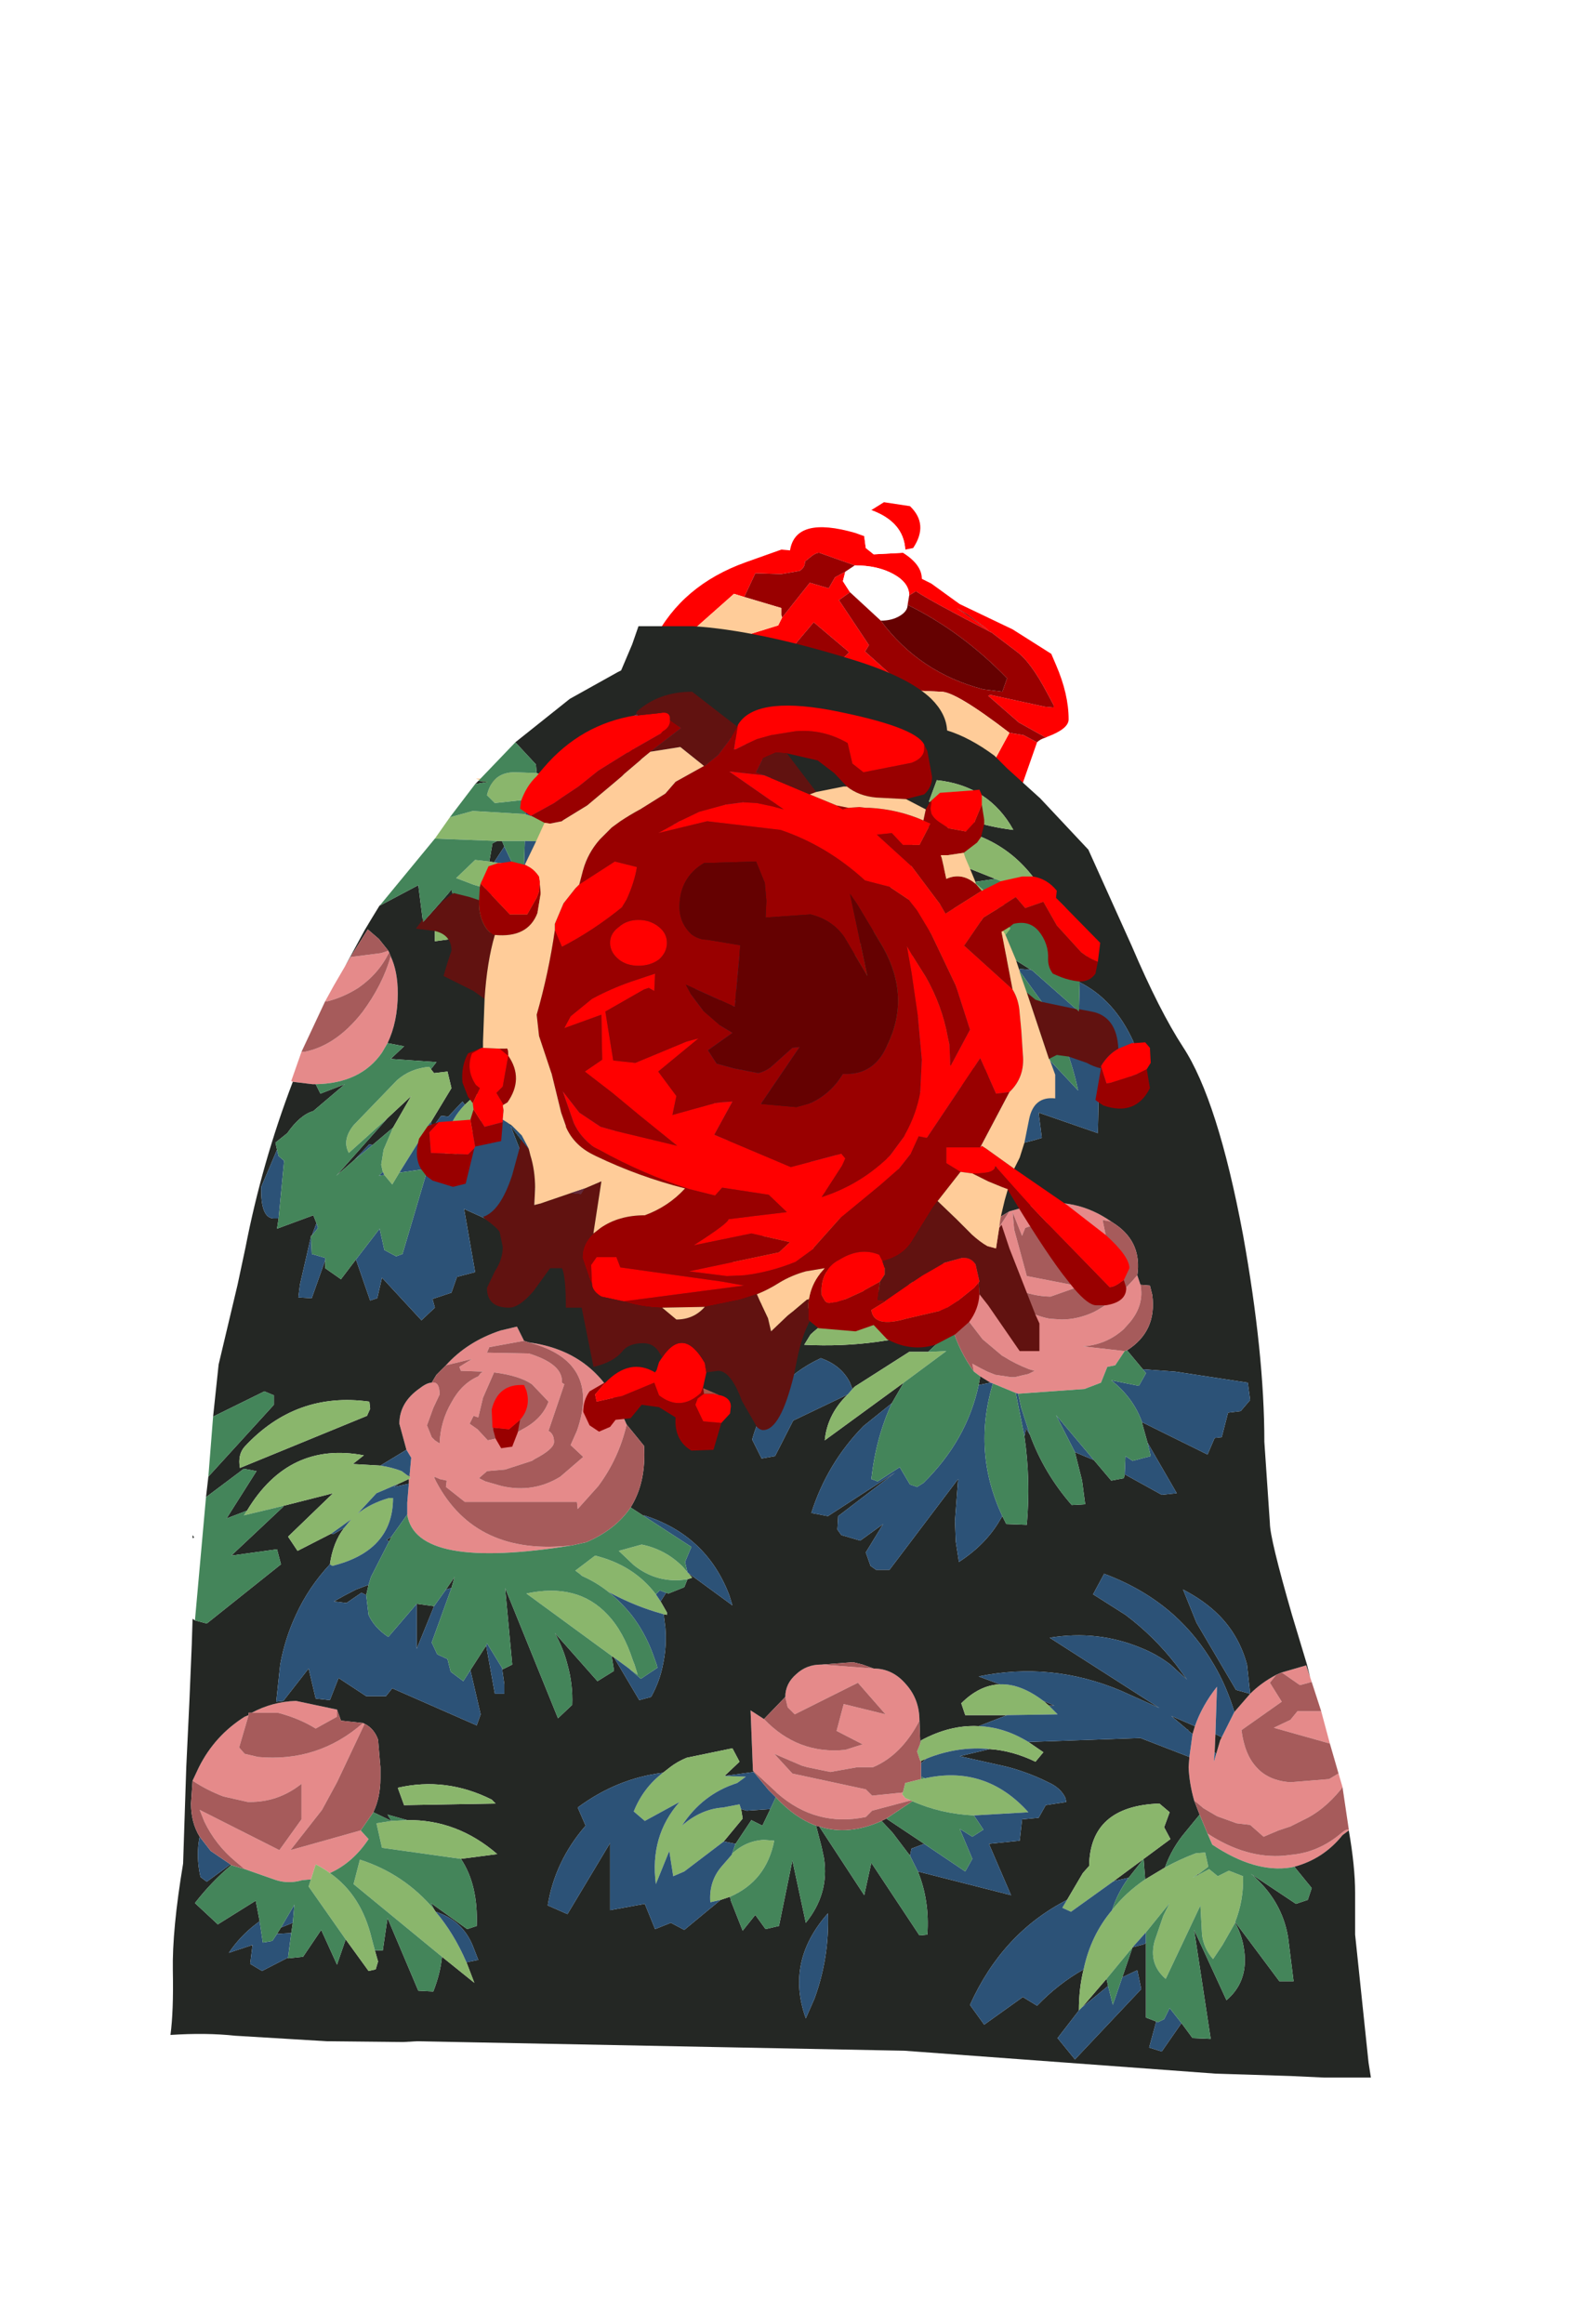 <?xml version="1.0" encoding="UTF-8" standalone="no"?>
<svg xmlns:ffdec="https://www.free-decompiler.com/flash" xmlns:xlink="http://www.w3.org/1999/xlink" ffdec:objectType="frame" height="147.15px" width="100.35px" xmlns="http://www.w3.org/2000/svg">
  <g transform="matrix(1.0, 0.0, 0.0, 1.0, 49.1, 86.8)">
    <use ffdec:characterId="1140" height="19.55" id="neck" transform="matrix(1.0, 0.0, 0.0, 1.0, -18.95, -55.0)" width="37.55" xlink:href="#sprite0"/>
    <use ffdec:characterId="1137" height="91.9" transform="matrix(1.0, 0.0, 0.0, 1.0, -38.3, -47.15)" width="76.05" xlink:href="#shape1"/>
    <use ffdec:characterId="1142" height="48.25" id="wound" transform="matrix(1.0, 0.0, 0.0, 1.0, -22.75, -43.0)" width="46.55" xlink:href="#sprite1"/>
    <use ffdec:characterId="1138" height="0.0" id="spineRef" transform="matrix(1.0, 0.0, 0.0, 1.0, 8.85, -47.9)" width="0.0" xlink:href="#sprite2"/>
  </g>
  <defs>
    <g id="sprite0" transform="matrix(1.0, 0.0, 0.0, 1.0, 19.6, 12.75)">
      <use ffdec:characterId="1139" height="19.55" transform="matrix(1.0, 0.0, 0.0, 1.0, -19.6, -12.75)" width="37.55" xlink:href="#shape0"/>
    </g>
    <g id="shape0" transform="matrix(1.0, 0.0, 0.0, 1.0, 19.6, 12.75)">
      <path d="M5.45 -12.25 L6.25 -12.75 7.9 -12.5 Q9.1 -11.35 8.1 -9.85 L7.6 -9.75 Q7.5 -11.5 5.45 -12.25 M7.45 -9.55 Q8.65 -8.8 8.65 -7.9 L9.25 -7.6 10.7 -6.55 11.05 -6.3 14.4 -4.7 16.85 -3.15 17.15 -2.45 Q17.95 -0.6 17.95 1.0 17.95 1.6 16.6 2.1 L16.5 2.15 14.8 1.2 12.85 -0.5 13.0 -0.55 16.45 0.2 17.0 0.25 17.0 0.1 16.6 -0.65 Q15.55 -2.65 14.65 -3.3 L11.55 -5.65 10.85 -6.05 13.15 -4.45 Q9.1 -6.55 8.3 -7.1 L8.25 -7.1 7.85 -6.85 Q7.85 -7.65 6.85 -8.2 5.85 -8.75 4.4 -8.75 L2.15 -9.55 Q1.9 -9.55 1.5 -9.2 L1.25 -9.0 Q1.25 -8.6 0.9 -8.4 L-0.25 -8.2 -1.9 -8.25 -2.6 -6.75 -3.25 -6.95 -6.75 -3.85 Q-7.3 -2.4 -9.25 -2.25 L-8.3 -4.05 Q-6.55 -7.5 -2.5 -8.95 L-0.25 -9.75 0.3 -9.7 Q0.65 -11.9 4.45 -10.8 L5.0 -10.6 5.1 -9.85 5.6 -9.45 7.45 -9.55 M15.95 2.45 L14.95 5.3 12.95 4.15 14.2 1.85 15.1 2.0 15.95 2.45 M4.1 -7.05 L3.4 -6.55 5.3 -3.7 5.05 -3.3 7.0 -1.55 6.75 -0.7 6.35 -0.55 Q4.65 0.15 3.4 -1.0 L3.25 -1.7 3.3 -2.5 4.05 -3.25 1.8 -5.15 -1.15 -1.65 -2.9 -1.65 -3.5 -2.6 -3.2 -4.1 -0.45 -4.95 -0.2 -5.45 1.55 -7.65 2.75 -7.3 3.15 -8.0 3.8 -8.35 3.65 -7.75 4.1 -7.05" fill="#ff0000" fill-rule="evenodd" stroke="none"/>
      <path d="M7.6 -9.75 L7.45 -9.55 5.6 -9.45 5.1 -9.85 5.0 -10.6 5.45 -12.25 Q7.5 -11.5 7.6 -9.75 M7.85 -6.85 L7.75 -6.25 Q7.75 -5.85 7.25 -5.55 6.75 -5.25 6.05 -5.25 L4.1 -7.05 3.65 -7.75 3.8 -8.35 4.4 -8.75 Q5.85 -8.75 6.85 -8.2 7.85 -7.65 7.85 -6.85" fill="#ffffff" fill-rule="evenodd" stroke="none"/>
      <path d="M16.5 2.15 Q16.15 2.25 15.95 2.45 L15.1 2.0 14.2 1.85 Q10.75 -0.8 9.85 -0.75 L7.75 -0.85 7.75 -0.8 7.45 0.5 Q6.9 1.25 5.35 1.25 3.5 1.25 3.0 0.4 2.8 -0.05 2.9 -0.5 2.9 -1.2 3.25 -1.7 L3.4 -1.0 Q4.65 0.15 6.35 -0.55 L6.75 -0.7 7.0 -1.55 5.05 -3.3 5.3 -3.7 3.4 -6.55 4.1 -7.05 6.05 -5.25 Q8.5 -1.95 12.55 -0.9 L13.75 -0.75 14.05 -1.6 Q11.2 -4.55 7.75 -6.25 L7.85 -6.85 8.25 -7.1 8.3 -7.1 Q9.1 -6.55 13.15 -4.45 L10.85 -6.05 11.55 -5.65 14.65 -3.3 Q15.55 -2.65 16.6 -0.65 L17.0 0.1 17.0 0.25 16.45 0.2 13.0 -0.55 12.85 -0.5 14.8 1.2 16.5 2.15 M-2.6 -6.75 L-1.9 -8.25 -0.25 -8.2 0.9 -8.4 Q1.25 -8.6 1.25 -9.0 L1.5 -9.2 Q1.9 -9.55 2.15 -9.55 L4.4 -8.75 3.8 -8.35 3.15 -8.0 2.75 -7.3 1.55 -7.65 -0.2 -5.45 -0.25 -5.6 -0.25 -6.05 -2.6 -6.75 M3.3 -2.5 L2.25 -3.15 -0.85 -0.1 -2.0 -0.05 -3.0 -0.7 -3.4 -1.05 Q-3.9 -1.7 -3.5 -2.6 L-2.9 -1.65 -1.15 -1.65 1.8 -5.15 4.05 -3.25 3.3 -2.5" fill="#990000" fill-rule="evenodd" stroke="none"/>
      <path d="M7.75 -6.25 Q11.2 -4.55 14.05 -1.6 L13.75 -0.75 12.55 -0.9 Q8.5 -1.95 6.05 -5.25 6.75 -5.25 7.25 -5.55 7.75 -5.85 7.75 -6.25" fill="#650101" fill-rule="evenodd" stroke="none"/>
      <path d="M14.95 5.3 L14.9 5.95 14.95 6.8 Q7.55 3.3 4.1 2.8 0.6 2.25 -2.5 2.75 L-2.55 2.75 -5.15 3.4 -9.75 -1.3 -9.25 -2.25 Q-7.3 -2.4 -6.75 -3.85 L-3.25 -6.95 -2.6 -6.75 -0.25 -6.05 -0.25 -5.6 -0.2 -5.45 -0.45 -4.95 -3.2 -4.1 -3.5 -2.6 Q-3.9 -1.7 -3.4 -1.05 L-3.0 -0.7 -2.0 -0.05 -0.85 -0.1 2.25 -3.15 3.3 -2.5 3.25 -1.7 Q2.9 -1.2 2.9 -0.5 2.8 -0.05 3.0 0.4 3.5 1.25 5.35 1.25 6.9 1.25 7.45 0.5 L7.75 -0.8 7.75 -0.85 9.85 -0.75 Q10.75 -0.8 14.2 1.85 L12.95 4.15 14.95 5.3 M-19.6 4.75 L-8.3 4.75 Q-10.6 5.9 -14.2 5.7 -18.05 5.5 -19.6 4.75" fill="#ffcc99" fill-rule="evenodd" stroke="none"/>
    </g>
    <g id="shape1" transform="matrix(1.0, 0.0, 0.0, 1.0, 38.3, 47.15)">
      <path d="M33.9 19.4 L34.0 19.7 33.25 19.9 32.1 19.1 33.65 18.65 33.9 19.4 M34.6 21.55 L35.15 23.6 31.6 22.6 32.65 22.1 33.1 21.55 34.6 21.55 M35.7 25.5 L35.95 26.35 35.85 26.5 Q34.75 27.85 33.45 28.45 L32.65 28.85 31.9 29.1 30.95 29.5 30.1 28.75 29.25 28.65 28.0 28.2 27.15 27.7 26.55 27.2 Q26.25 26.15 26.2 25.1 L26.25 24.45 26.45 23.0 26.6 22.5 Q27.05 21.2 28.0 20.0 L27.9 23.0 27.85 24.15 27.8 24.75 27.95 24.25 28.2 23.4 28.3 23.2 29.1 21.6 30.1 20.45 Q30.8 19.75 31.75 19.25 L31.35 19.75 32.1 20.95 29.55 22.75 Q29.75 24.3 30.5 25.1 31.25 25.95 32.65 26.05 L35.1 25.85 35.6 25.55 35.7 25.5 M36.35 29.05 L36.35 29.1 35.95 29.4 Q34.75 30.9 32.9 31.4 L32.65 31.45 Q30.4 31.8 27.7 30.0 L27.4 29.3 Q29.85 30.9 32.25 30.7 L32.65 30.65 Q34.45 30.5 35.9 29.25 36.2 29.0 36.35 29.05 M-30.55 -18.3 L-30.65 -18.35 -30.0 -20.2 -29.8 -20.2 Q-27.8 -20.6 -26.15 -22.7 -24.85 -24.45 -24.35 -26.25 -23.9 -25.3 -23.9 -23.9 -23.9 -22.1 -24.55 -20.75 L-24.9 -20.15 Q-26.25 -18.2 -29.1 -18.15 L-29.3 -18.15 -30.55 -18.3 M-28.5 -23.4 L-27.95 -24.4 -27.25 -25.6 -26.9 -26.2 -24.95 -26.45 -24.5 -26.6 -24.45 -26.5 Q-25.1 -25.15 -26.4 -24.25 -27.35 -23.65 -28.35 -23.4 L-28.5 -23.4 M10.75 -5.25 L10.6 -7.7 11.3 -7.95 12.4 -6.3 14.85 -10.1 16.3 -10.5 Q19.0 -11.05 21.3 -9.45 L20.75 -9.55 21.25 -7.15 Q20.95 -8.05 20.15 -8.65 18.15 -9.9 15.85 -9.05 L15.65 -8.55 15.05 -10.05 15.15 -8.95 15.95 -6.0 19.3 -5.35 17.45 -4.7 Q15.2 -4.75 13.55 -6.45 L12.95 -6.45 14.05 -5.2 Q15.75 -3.6 17.4 -3.3 L18.15 -3.25 Q19.15 -3.25 20.15 -3.7 21.55 -4.4 22.95 -6.05 L23.15 -5.45 Q23.4 -4.2 22.5 -3.1 L22.1 -2.65 Q21.0 -1.65 19.5 -1.55 L22.15 -1.25 21.55 -0.35 21.05 -0.25 20.65 0.75 19.6 1.15 15.4 1.45 15.25 1.4 13.8 0.8 13.65 0.75 13.0 0.35 12.6 0.05 12.5 -0.45 13.05 -0.15 13.45 0.05 13.95 0.25 14.95 0.4 15.2 0.4 15.6 0.3 16.05 0.2 16.45 0.0 16.1 -0.1 Q15.2 -0.45 14.5 -0.9 L14.4 -0.95 13.15 -2.0 12.15 -3.3 Q11.45 -4.5 11.15 -6.05 L10.75 -5.25 M-21.75 0.75 Q-21.25 0.65 -21.25 1.5 L-21.65 2.35 -22.05 3.45 -21.75 4.2 -21.55 4.4 -21.25 4.6 Q-21.2 3.2 -20.5 2.0 -19.85 0.8 -18.8 0.35 L-18.65 0.15 -18.5 0.05 -19.9 0.0 -20.0 -0.25 -19.2 -0.75 -20.85 -0.35 Q-19.5 -1.85 -17.4 -2.55 L-16.35 -2.8 -15.9 -1.9 -18.1 -1.5 -18.25 -1.15 -15.6 -1.1 Q-13.5 -0.45 -13.5 0.65 L-13.5 0.75 -13.35 0.85 -14.35 3.8 Q-14.0 4.0 -14.0 4.5 -14.0 4.95 -15.25 5.6 L-15.4 5.7 -17.1 6.25 -18.25 6.35 -18.3 6.4 -18.65 6.7 -18.75 6.8 -18.35 7.0 -17.3 7.3 Q-15.3 7.75 -13.6 6.7 L-12.15 5.45 -12.95 4.7 -12.55 3.8 Q-11.0 -0.6 -15.6 -1.8 -11.45 -1.25 -9.8 2.5 L-9.4 3.4 Q-9.9 5.55 -11.2 7.3 L-12.5 8.75 -12.55 8.3 -19.65 8.3 -20.85 7.35 -20.8 6.95 -21.25 6.85 -21.35 6.8 -21.6 6.7 -21.55 6.85 -21.45 7.05 Q-18.95 11.75 -12.85 11.05 -22.75 12.65 -23.3 9.1 L-23.3 8.35 -23.2 7.15 -23.2 6.85 -23.1 6.8 -23.15 6.7 -23.15 6.6 -23.05 5.5 -23.2 5.25 -23.35 5.0 -23.8 3.35 Q-23.8 2.0 -22.5 1.1 -22.05 0.75 -21.75 0.75 M-18.8 2.95 L-19.1 2.85 -19.35 3.35 -18.85 3.7 -18.2 4.4 -16.6 4.05 -16.0 3.7 Q-14.75 3.05 -14.35 1.95 L-15.4 0.85 Q-16.2 0.3 -17.8 0.1 L-18.5 1.7 -18.8 2.95 M-1.4 25.3 L-1.55 21.5 -0.7 22.05 Q1.45 24.3 4.45 24.0 L5.55 23.65 3.9 22.8 4.35 21.1 7.0 21.75 5.25 19.75 1.25 21.75 0.8 21.3 0.65 20.65 Q0.65 19.8 1.35 19.2 2.0 18.6 2.9 18.6 L2.95 18.6 6.25 18.85 Q7.45 18.85 8.3 19.85 9.15 20.8 9.15 22.15 8.0 24.35 6.2 25.1 L5.2 25.1 3.5 25.4 2.05 25.1 1.7 25.0 -0.05 24.25 1.1 25.5 5.75 26.5 6.15 26.9 8.1 26.7 8.05 26.8 8.25 27.05 8.6 27.2 6.15 27.85 5.75 28.25 Q2.6 28.9 0.15 26.75 L0.0 26.6 -1.3 25.4 -1.4 25.3 M-33.15 21.65 Q-31.85 20.95 -30.35 20.9 L-27.75 21.45 -27.75 21.9 -29.1 22.65 Q-30.15 22.0 -31.5 21.65 L-33.15 21.65 M-26.1 22.3 L-26.0 22.35 -27.3 25.1 -27.75 26.05 -28.7 27.8 -30.7 30.35 -26.25 29.1 -25.75 29.65 Q-26.75 31.15 -28.2 31.8 -28.6 31.5 -29.1 31.25 L-29.4 32.2 -29.95 32.25 Q-30.8 32.5 -31.6 32.25 L-33.6 31.55 -34.2 31.05 Q-35.45 30.0 -36.15 28.55 L-36.45 27.8 -31.4 30.35 -30.0 28.4 -30.0 26.15 Q-31.45 27.3 -33.25 27.3 L-33.4 27.3 -34.95 26.95 Q-36.0 26.55 -36.9 25.95 L-36.5 25.1 Q-35.5 23.1 -33.6 21.9 L-33.35 21.8 -33.95 23.85 -33.6 24.25 -32.75 24.45 Q-28.95 24.8 -26.1 22.3" fill="#e58a8a" fill-rule="evenodd" stroke="none"/>
      <path d="M-16.45 -39.8 L-13.0 -42.55 -9.95 -44.25 -9.75 -44.35 -9.05 -46.0 -8.65 -47.15 -5.2 -47.15 Q-1.15 -46.9 4.85 -45.05 8.45 -43.95 9.9 -42.55 10.85 -41.6 10.9 -40.55 12.35 -40.1 13.9 -38.95 L14.7 -38.15 16.8 -36.25 19.85 -33.0 22.6 -26.9 Q24.35 -22.8 25.85 -20.5 28.05 -17.15 29.65 -8.6 31.0 -1.1 31.0 4.5 L31.35 9.65 Q31.35 10.6 32.75 15.45 L33.7 18.6 33.9 19.4 33.65 18.65 32.1 19.1 31.75 19.25 Q30.8 19.75 30.1 20.45 L29.9 18.6 Q29.4 16.75 28.1 15.45 27.2 14.55 25.85 13.85 L26.7 15.95 29.2 20.2 30.1 20.45 29.1 21.6 Q28.6 19.95 27.8 18.6 26.75 16.8 25.25 15.45 23.4 13.8 20.85 12.85 L20.15 14.15 22.2 15.45 Q24.0 16.8 25.4 18.6 L26.1 19.55 25.05 18.6 Q24.2 17.95 23.2 17.55 20.45 16.4 17.4 16.9 L24.35 21.35 21.9 20.25 Q17.5 18.4 12.9 19.35 L14.25 19.85 Q12.95 19.9 11.8 21.05 L12.05 21.8 14.7 21.8 12.9 22.5 Q11.1 22.4 9.25 23.4 L9.2 23.6 9.15 22.15 Q9.15 20.8 8.3 19.85 7.45 18.85 6.25 18.85 L5.55 18.6 4.95 18.45 2.95 18.6 2.9 18.6 Q2.0 18.6 1.35 19.2 0.65 19.8 0.65 20.65 L-0.7 22.05 -1.55 21.5 -1.4 25.3 -1.35 25.4 -3.2 25.65 -2.25 24.75 -2.7 23.9 -5.6 24.5 Q-6.2 24.75 -6.65 25.1 L-7.1 25.45 Q-10.0 25.8 -12.5 27.65 L-12.0 28.8 Q-13.95 31.05 -14.4 33.85 L-13.15 34.4 -10.45 29.9 -10.45 34.15 -8.25 33.75 -7.6 35.35 -6.6 34.95 -5.75 35.4 -3.45 33.5 -2.85 33.3 -2.8 33.55 -2.05 35.45 -1.25 34.45 -0.6 35.35 0.25 35.15 1.1 31.0 1.95 34.95 Q3.45 33.1 3.1 30.85 L2.95 30.15 2.6 28.8 2.8 28.85 5.65 33.2 6.1 31.15 9.15 35.75 9.65 35.7 Q9.8 33.55 9.05 31.7 L14.95 33.2 13.55 29.95 15.5 29.75 15.65 28.4 16.7 28.3 17.15 27.5 18.45 27.3 18.4 27.05 Q18.1 26.4 17.3 26.05 16.1 25.45 14.8 25.1 L14.6 25.05 11.7 24.4 13.6 23.95 Q15.05 24.05 16.5 24.75 L17.0 24.15 16.05 23.5 23.15 23.25 26.25 24.45 26.2 25.1 Q26.25 26.15 26.55 27.2 L26.9 28.1 26.0 29.2 Q25.15 30.2 24.7 31.45 L23.45 32.2 23.35 30.9 22.4 32.1 21.5 32.3 21.4 32.35 25.05 29.65 24.65 28.9 25.0 27.95 24.35 27.4 Q19.95 27.55 19.9 31.35 L19.5 31.8 18.5 33.5 Q14.4 35.6 12.35 40.15 L13.25 41.4 15.7 39.65 16.6 40.2 Q17.95 38.8 19.55 37.9 19.25 39.1 19.25 40.5 L17.9 42.25 19.0 43.6 23.2 39.15 22.95 37.95 22.0 38.4 22.65 36.5 23.4 36.3 23.5 36.2 23.5 40.95 24.15 41.2 23.7 42.85 24.5 43.1 25.75 41.3 26.45 42.25 27.6 42.3 26.55 35.4 28.6 39.85 Q29.9 38.75 29.75 36.95 29.65 35.85 29.15 34.95 L29.15 34.9 31.95 38.65 32.85 38.65 32.5 35.85 Q32.1 33.5 30.15 31.85 L33.0 33.75 33.75 33.5 34.0 32.75 32.9 31.4 Q34.75 30.9 35.95 29.4 L36.35 29.1 Q36.75 31.4 36.75 33.05 L36.75 35.7 37.6 43.8 37.75 44.75 34.8 44.75 32.65 44.65 27.9 44.5 8.2 43.05 -22.7 42.45 -23.55 42.5 -28.4 42.45 -34.2 42.1 Q-36.05 41.9 -38.3 42.05 -38.1 40.55 -38.15 38.0 -38.2 35.4 -37.5 31.2 L-37.3 25.1 -37.1 20.9 -36.95 17.3 -36.9 15.7 -36.75 15.8 -36.0 16.0 -31.3 12.25 -31.55 11.3 -34.45 11.7 -31.15 8.6 -31.15 8.55 -28.0 7.75 -30.85 10.5 -30.25 11.4 -28.1 10.3 -28.0 10.35 -27.3 9.95 Q-28.0 10.85 -28.2 12.25 -29.55 13.7 -30.35 15.45 -31.05 16.95 -31.35 18.6 L-31.6 20.95 -31.15 20.9 -29.55 18.85 -29.1 20.75 -28.2 20.85 -27.65 19.45 -25.9 20.6 -24.65 20.6 -24.25 20.1 -18.9 22.45 -18.65 21.75 -19.3 18.95 -18.3 17.4 -17.75 20.45 -17.15 20.45 -17.15 19.85 -17.3 18.8 -17.25 18.9 -16.65 18.6 -17.1 13.75 -13.75 22.0 -12.85 21.15 Q-12.8 19.85 -13.15 18.6 -13.4 17.6 -13.95 16.6 L-11.25 19.65 -10.2 19.0 -10.35 18.05 -10.2 18.15 -8.6 20.85 -7.85 20.65 Q-7.3 19.65 -7.1 18.6 -6.85 17.45 -6.95 16.25 L-7.05 15.45 -7.1 15.4 -6.85 15.45 -6.85 15.3 -7.25 14.6 -6.9 14.05 -6.75 14.1 -5.75 13.7 -5.55 13.2 -5.25 13.1 -5.5 12.8 -2.7 14.85 -2.9 14.2 Q-4.35 10.4 -8.3 9.15 L-8.3 9.2 -9.15 8.65 Q-8.15 7.05 -8.3 4.75 L-9.4 3.4 -9.8 2.5 Q-11.45 -1.25 -15.6 -1.8 L-15.9 -1.9 -16.35 -2.8 -17.4 -2.55 Q-19.5 -1.85 -20.85 -0.35 L-21.45 0.25 -21.75 0.75 Q-22.05 0.75 -22.5 1.1 -23.8 2.0 -23.8 3.35 L-23.35 5.0 -25.0 6.0 -26.75 5.9 -26.05 5.35 Q-30.8 4.45 -33.45 8.85 L-34.75 9.35 -32.85 6.35 -33.65 6.2 -36.05 8.0 -35.9 6.7 -31.75 2.15 -31.75 1.55 -32.35 1.3 -35.6 2.9 -35.25 -0.4 -34.05 -5.45 -33.55 -7.8 Q-32.5 -13.2 -30.55 -18.3 L-29.3 -18.15 -29.1 -18.15 -28.8 -17.55 -27.25 -18.15 -29.25 -16.45 Q-30.1 -16.2 -30.9 -15.05 L-31.65 -14.45 -31.55 -14.0 -32.55 -11.65 Q-32.6 -9.65 -31.75 -9.65 L-31.45 -9.65 -31.55 -9.0 -29.25 -9.85 -29.05 -9.35 -29.35 -8.55 -29.4 -8.55 -29.4 -8.5 -30.1 -5.45 -30.2 -4.65 -29.35 -4.6 -28.5 -7.0 -28.5 -6.5 -27.5 -5.8 -26.55 -7.05 -25.65 -4.45 -25.2 -4.6 -24.9 -5.9 -22.4 -3.2 -21.55 -4.0 -21.7 -4.55 -20.5 -4.95 -20.15 -5.95 -19.0 -6.25 -19.7 -10.25 -17.6 -9.3 -16.9 -10.05 -14.7 -9.0 -14.3 -9.25 -16.75 -15.5 -13.55 -11.35 -12.3 -11.2 -11.9 -11.9 -16.1 -17.85 -16.75 -15.5 -18.45 -18.4 -18.8 -17.55 Q-18.95 -17.5 -19.05 -17.4 L-19.65 -16.85 -19.8 -17.05 -20.7 -16.1 -21.15 -16.15 -21.7 -15.4 -21.8 -15.75 -20.5 -17.9 -20.75 -18.95 -21.6 -18.85 -21.8 -19.1 -21.45 -19.55 -24.35 -19.75 -23.5 -20.55 -24.55 -20.75 Q-23.9 -22.1 -23.9 -23.9 -23.9 -25.3 -24.35 -26.25 L-24.45 -26.5 -24.5 -26.6 -25.1 -27.35 -25.8 -27.95 -26.9 -26.2 -27.25 -25.6 -26.0 -27.9 -25.55 -28.65 -25.0 -29.55 -24.65 -30.1 -25.0 -29.55 -25.05 -29.45 -22.6 -30.75 -22.3 -28.4 -20.5 -30.45 -20.1 -29.05 -21.55 -27.9 -21.55 -27.2 -20.45 -27.35 -19.7 -27.4 -19.2 -25.45 -18.85 -27.55 Q-16.55 -28.05 -14.7 -29.25 L-14.55 -30.05 -15.25 -30.6 -14.05 -31.8 -14.85 -31.85 -14.05 -32.5 -11.9 -31.65 -11.15 -32.05 -11.1 -32.9 -10.15 -33.25 -9.9 -33.8 -11.25 -35.6 -10.05 -36.75 -9.15 -36.0 Q-7.85 -34.95 -6.2 -34.55 L-5.75 -35.35 -6.0 -36.2 -5.15 -35.5 -4.25 -35.75 -4.0 -36.65 -2.5 -35.25 -1.8 -36.35 -1.05 -35.95 -0.25 -36.05 Q0.0 -37.45 -0.85 -38.7 -1.65 -39.8 -2.95 -40.05 L-3.6 -39.75 -6.0 -40.9 -6.65 -40.3 -8.1 -40.5 -8.75 -41.55 Q-12.1 -40.15 -14.5 -37.65 L-15.1 -37.85 -15.15 -38.4 -16.45 -39.8 M-19.0 -37.15 L-18.8 -37.35 -18.2 -37.3 -19.0 -37.15 M16.85 -30.55 Q14.55 -34.2 9.95 -34.5 L8.9 -34.1 8.7 -33.25 13.95 -31.15 12.6 -30.95 Q10.45 -32.6 7.45 -31.7 L7.15 -30.8 8.0 -29.9 9.4 -29.75 9.25 -29.0 11.25 -24.8 10.9 -24.9 Q10.4 -26.65 9.25 -28.15 L8.6 -28.9 7.75 -29.65 9.8 -22.55 8.9 -22.4 Q8.6 -25.65 6.3 -28.5 L6.15 -26.5 5.5 -27.15 Q4.7 -25.85 4.2 -24.45 3.65 -23.05 3.95 -21.7 L-0.7 -21.05 3.1 -24.0 1.75 -24.75 1.5 -25.35 1.0 -25.7 0.9 -27.1 -2.15 -26.3 -3.05 -25.9 Q-4.85 -24.9 -5.75 -23.05 L-4.9 -22.6 -1.85 -24.55 -5.2 -18.85 -4.4 -18.25 -3.4 -19.0 -4.75 -12.55 -4.25 -12.75 Q-1.6 -17.35 3.35 -19.65 L2.9 -18.75 Q1.0 -15.0 3.15 -11.3 L4.1 -14.4 4.7 -14.9 5.1 -17.2 6.25 -14.8 Q7.2 -12.75 9.3 -12.05 L6.35 -19.05 7.3 -19.9 7.75 -18.3 8.4 -18.65 10.05 -16.6 9.3 -15.75 9.35 -14.9 Q13.2 -13.55 16.9 -14.75 L16.7 -16.35 20.45 -15.05 20.5 -17.25 21.15 -17.5 21.45 -18.95 22.95 -18.55 22.95 -19.35 22.9 -20.15 22.7 -20.85 Q21.5 -23.5 19.3 -24.6 L19.3 -26.05 19.75 -26.25 Q19.65 -27.95 18.5 -29.2 17.75 -30.05 16.85 -30.55 M13.9 -29.65 L13.3 -30.35 14.65 -29.5 13.9 -29.65 M16.2 -25.4 L15.5 -25.45 15.5 -25.3 13.5 -27.1 16.2 -25.4 M14.05 -18.9 L13.3 -18.55 13.05 -17.5 12.25 -17.35 11.0 -19.5 14.0 -19.0 14.05 -18.9 M15.1 -34.25 Q13.55 -37.05 10.25 -37.4 L9.75 -36.05 Q12.15 -34.6 15.1 -34.25 M4.15 -21.7 L5.15 -23.4 5.1 -21.85 4.15 -21.7 M11.0 -3.55 L9.7 -4.15 Q5.45 -5.25 2.25 -2.3 L1.85 -1.65 Q6.55 -1.4 11.0 -2.9 L11.1 -3.2 11.25 -2.65 9.7 -1.2 8.5 -1.2 5.05 1.0 4.9 1.15 4.75 0.75 Q4.2 -0.35 2.9 -0.8 -0.45 0.75 -1.45 4.35 L-0.85 5.55 0.0 5.4 1.15 3.15 4.6 1.5 4.45 1.65 Q3.3 2.85 3.15 4.4 L8.15 0.75 7.4 2.05 5.6 3.5 Q3.3 5.85 2.3 9.0 L3.35 9.2 7.6 6.45 4.0 9.2 3.95 10.05 4.2 10.4 5.4 10.75 6.85 9.7 5.75 11.5 6.05 12.35 6.4 12.6 7.25 12.6 11.6 6.85 11.4 9.5 11.45 10.8 11.65 12.1 Q13.35 11.0 14.25 9.45 L14.4 9.2 14.65 9.7 15.95 9.75 Q16.2 6.9 15.8 4.15 L15.9 3.65 16.15 4.05 Q17.05 6.5 18.8 8.5 L19.65 8.45 19.45 6.95 19.0 5.15 20.2 5.65 21.3 6.95 22.1 6.8 22.15 6.55 24.5 7.85 25.45 7.75 23.6 4.55 23.25 3.3 23.25 3.25 27.4 5.3 27.85 4.25 28.3 4.2 28.7 2.65 29.5 2.55 30.1 1.85 29.95 0.75 25.35 0.05 23.3 -0.1 22.3 -1.3 Q24.2 -2.5 23.9 -4.8 L23.75 -5.4 23.15 -5.45 22.95 -6.05 Q23.25 -8.1 21.6 -9.25 L21.3 -9.45 Q19.0 -11.05 16.3 -10.5 L14.85 -10.1 11.3 -7.95 10.6 -7.7 10.75 -5.25 10.9 -4.05 11.0 -3.55 M1.4 -5.55 L0.35 -5.1 -0.55 -4.5 -1.1 -3.95 -1.2 -3.2 8.8 -5.55 8.0 -6.55 3.45 -6.35 1.4 -5.55 M5.2 -8.75 L5.2 -9.2 Q4.55 -9.85 3.8 -9.6 -0.2 -9.6 -2.8 -7.05 L-2.25 -6.3 5.05 -8.55 5.2 -8.75 M13.0 0.35 L13.65 0.75 12.9 0.9 13.0 0.35 M-8.95 -39.8 L-9.0 -39.25 -7.8 -38.15 -9.55 -39.3 -8.95 -39.8 M-18.1 -32.25 L-17.9 -33.4 -17.6 -33.55 -17.3 -33.55 -17.15 -33.2 -17.8 -32.2 -18.1 -32.25 M-18.45 -29.95 L-18.4 -30.35 -18.2 -30.05 -18.45 -29.95 M-24.55 -16.0 L-23.05 -17.4 -24.2 -15.4 -25.5 -14.3 -25.7 -14.35 -26.65 -13.35 -27.8 -12.35 -24.55 -16.0 M-13.25 -18.75 L-14.05 -19.05 -14.65 -17.7 -13.8 -16.2 -13.25 -15.45 Q-12.3 -14.4 -10.9 -14.0 L-10.4 -14.0 -10.05 -14.25 Q-10.1 -15.6 -10.8 -16.6 -11.7 -18.05 -13.25 -18.75 M-23.15 6.6 L-23.15 6.7 -23.25 6.65 -23.15 6.6 M-23.2 6.85 L-23.2 7.15 -24.15 7.35 -23.85 7.15 -23.2 6.85 M-12.2 13.0 L-12.35 12.9 -12.25 12.95 -12.2 13.0 M-20.5 13.75 L-20.85 13.85 -20.3 13.05 -20.5 13.75 M-21.6 14.9 L-22.7 17.6 -22.7 14.75 -21.6 14.9 M-25.9 14.2 L-26.2 14.05 -27.15 14.7 -27.95 14.6 Q-27.25 14.2 -26.55 13.85 L-25.75 13.55 -25.9 14.2 M-24.45 10.8 L-24.6 10.7 -24.3 10.5 -24.45 10.8 M-25.85 2.85 L-25.65 2.4 -25.7 1.95 Q-30.35 1.3 -33.6 4.8 -34.05 5.3 -33.9 6.15 L-25.85 2.85 M-36.9 10.4 L-36.8 10.55 -36.9 10.6 -36.9 10.4 M-33.15 21.65 L-33.35 21.65 -33.35 21.8 -33.6 21.9 Q-35.5 23.1 -36.5 25.1 L-36.9 25.95 -37.0 27.4 Q-37.0 28.6 -36.45 29.5 -36.7 30.7 -36.4 32.05 L-36.0 32.35 -34.5 31.25 -34.45 31.3 Q-35.7 32.35 -36.75 33.7 L-35.3 35.05 -32.9 33.55 -32.65 34.85 -32.85 35.0 Q-33.9 35.8 -34.6 36.85 L-33.1 36.35 -33.25 37.55 -32.5 38.0 -30.85 37.15 -30.85 37.2 -29.9 37.1 -28.75 35.4 -27.75 37.6 -27.2 36.0 -25.75 38.0 -25.3 37.9 -25.15 37.4 -25.35 36.7 -24.85 36.7 -24.55 34.65 -22.6 39.25 -21.65 39.3 Q-21.2 38.15 -21.1 37.1 L-19.05 38.75 -19.55 37.45 -18.8 37.3 -19.15 36.4 Q-19.8 34.8 -21.5 34.25 L-21.6 34.1 -21.8 33.7 -19.5 35.35 -18.9 35.15 Q-18.8 32.55 -19.9 30.9 L-17.6 30.6 Q-20.15 28.4 -23.3 28.45 L-24.55 28.1 -24.3 28.5 -25.45 27.95 Q-25.0 27.0 -25.0 25.8 L-25.0 25.1 -25.15 23.35 Q-25.4 22.65 -26.0 22.35 L-26.1 22.3 -27.5 22.15 -27.75 21.45 -30.35 20.9 Q-31.85 20.95 -33.15 21.65 M-23.9 26.4 L-23.5 27.5 -17.7 27.4 -17.95 27.15 Q-20.85 25.7 -23.9 26.4 M-31.3 35.25 L-30.55 34.95 -30.65 35.6 -31.55 35.65 -31.3 35.25 M-2.15 27.75 L-1.8 27.85 -0.3 27.75 -0.8 28.8 -1.5 28.45 -2.5 29.95 -3.25 29.8 -2.05 28.35 -2.15 27.75 M6.75 28.5 L7.05 28.35 9.45 29.95 8.65 30.25 8.55 30.7 7.45 29.25 6.75 28.5 M17.0 20.9 L17.7 21.2 17.35 21.2 17.0 20.9 M26.45 23.0 L26.2 22.8 26.2 22.75 26.1 22.7 25.1 21.85 26.6 22.5 26.45 23.0 M27.9 23.0 L28.3 23.2 28.2 23.4 27.95 24.25 27.85 24.15 27.9 23.0 M9.25 24.7 L9.6 24.55 9.25 24.85 9.25 24.7 M1.95 41.0 L2.5 39.75 Q3.45 37.15 3.35 34.35 0.65 37.4 1.95 41.0 M19.45 40.3 L21.0 38.5 21.1 38.95 19.45 40.3 M26.85 31.9 L26.75 31.95 26.75 31.9 26.85 31.85 26.85 31.9" fill="#242724" fill-rule="evenodd" stroke="none"/>
      <path d="M-21.55 -33.7 L-20.6 -35.05 -19.15 -35.45 -15.8 -35.25 -14.5 -34.8 -13.85 -34.25 -14.05 -33.5 -15.85 -33.55 -17.3 -33.55 -17.6 -33.55 -21.55 -33.7 M-15.1 -37.85 L-14.5 -37.65 -14.0 -37.25 Q-14.5 -36.7 -15.05 -36.35 L-15.45 -36.2 -17.75 -35.95 -18.25 -36.45 Q-17.9 -37.9 -16.5 -37.9 L-15.1 -37.85 M-14.85 -31.85 L-14.05 -31.8 -15.25 -30.6 -14.55 -30.05 -14.7 -29.25 Q-16.55 -28.05 -18.85 -27.55 L-19.7 -27.4 -20.45 -27.35 -21.55 -27.2 -21.55 -27.9 -20.1 -29.05 -19.3 -29.55 -19.15 -29.6 -18.45 -29.95 -18.2 -30.05 -17.6 -30.25 -18.35 -30.55 -19.15 -30.8 -20.2 -31.2 -19.0 -32.35 -18.1 -32.25 -17.8 -32.2 -16.6 -32.05 -16.0 -32.0 -14.85 -31.85 M13.95 -31.15 L8.7 -33.25 8.9 -34.1 9.95 -34.5 Q14.55 -34.2 16.85 -30.55 L17.05 -30.2 17.15 -30.05 16.95 -29.95 13.95 -31.15 M9.4 -29.75 L8.0 -29.9 7.15 -30.8 7.45 -31.7 Q10.45 -32.6 12.6 -30.95 L13.3 -30.35 13.9 -29.65 14.9 -28.0 14.5 -27.5 Q12.2 -29.35 9.4 -29.75 M15.1 -34.25 Q12.15 -34.6 9.75 -36.05 L10.25 -37.4 Q13.55 -37.05 15.1 -34.25 M5.2 -8.75 L5.05 -8.55 -2.25 -6.3 -2.8 -7.05 Q-0.2 -9.6 3.8 -9.6 4.55 -9.85 5.2 -9.2 L5.2 -8.75 M1.4 -5.55 L3.45 -6.35 8.0 -6.55 8.8 -5.55 -1.2 -3.2 -1.1 -3.95 -0.55 -4.5 0.35 -5.1 1.4 -5.55 M11.1 -3.2 L11.0 -2.9 Q6.55 -1.4 1.85 -1.65 L2.25 -2.3 Q5.45 -5.25 9.7 -4.15 L11.0 -3.55 11.15 -3.5 11.1 -3.2 M8.15 0.75 L3.15 4.4 Q3.3 2.85 4.45 1.65 L4.6 1.5 4.9 1.15 5.05 1.0 8.5 -1.2 9.7 -1.2 10.85 -1.25 8.15 0.75 M-21.8 -19.1 L-21.6 -18.85 -20.75 -18.95 -20.5 -17.9 -21.8 -15.75 -23.8 -12.55 -24.25 -11.8 -24.75 -12.4 -24.85 -12.6 -24.95 -13.05 -24.8 -14.0 -24.2 -15.4 -23.05 -17.4 -24.55 -16.0 -27.0 -13.8 Q-27.45 -14.6 -26.7 -15.55 L-23.95 -18.4 Q-23.1 -19.15 -21.9 -19.25 L-21.8 -19.1 M-19.65 -16.85 L-19.05 -17.4 Q-18.95 -17.5 -18.8 -17.55 L-18.4 -17.7 -18.25 -17.55 -18.65 -15.85 -20.8 -12.85 Q-21.25 -15.2 -19.65 -16.85 M-23.15 6.7 L-23.1 6.8 -23.2 6.85 -23.85 7.15 -25.25 7.75 -26.45 9.05 Q-25.65 8.4 -24.45 8.05 L-24.2 8.05 Q-24.2 11.4 -28.05 12.35 L-28.2 12.25 Q-28.0 10.85 -27.3 9.95 L-26.85 9.4 -28.1 10.3 -30.25 11.4 -30.85 10.5 -28.0 7.75 -31.15 8.55 -33.65 9.15 -33.45 8.85 Q-30.8 4.45 -26.05 5.35 L-26.75 5.9 -25.0 6.0 Q-24.3 6.1 -23.65 6.35 L-23.25 6.65 -23.15 6.7 M-5.5 12.8 L-5.25 13.1 -5.55 13.2 Q-7.45 13.5 -8.95 12.3 L-9.9 11.4 -8.45 11.0 Q-6.95 11.3 -5.85 12.4 L-5.55 12.75 -5.5 12.8 M-7.25 14.6 L-6.85 15.3 -6.85 15.45 -7.1 15.4 Q-8.9 14.9 -10.55 14.0 -11.3 13.4 -12.2 13.0 L-12.25 12.95 -12.65 12.65 -11.4 11.7 Q-8.95 12.3 -7.55 14.15 L-7.25 14.6 M-10.2 18.15 L-10.35 18.05 -15.75 14.1 Q-12.5 13.4 -10.6 15.45 -9.6 16.5 -9.0 18.35 L-8.9 18.6 -8.7 19.25 -9.25 18.85 -10.2 18.15 M8.6 27.2 L8.25 27.05 8.05 26.8 8.1 26.7 8.25 26.1 9.25 25.85 9.5 25.8 Q13.35 24.95 16.05 27.95 L12.6 28.15 Q10.5 28.05 8.7 27.25 L8.6 27.2 M-7.1 25.45 L-6.65 25.1 Q-6.2 24.75 -5.6 24.5 L-2.7 23.9 -2.25 24.75 -3.2 25.65 -3.25 25.65 -1.85 25.7 -2.4 26.1 Q-4.6 26.8 -5.9 28.8 -4.7 27.75 -3.3 27.65 L-2.25 27.45 -2.15 27.75 -2.05 28.35 -3.25 29.8 -5.75 31.7 -6.45 32.0 -6.7 30.4 -7.55 32.5 Q-7.95 29.45 -6.05 27.3 L-8.25 28.5 -8.95 27.9 Q-8.35 26.4 -7.1 25.45 M-25.85 2.85 L-33.9 6.15 Q-34.05 5.3 -33.6 4.8 -30.35 1.3 -25.7 1.95 L-25.65 2.4 -25.85 2.85 M-23.3 28.45 Q-20.15 28.4 -17.6 30.6 L-19.9 30.9 -24.9 30.2 -25.25 28.65 -24.3 28.5 -23.3 28.45 M-21.6 34.1 L-21.5 34.25 Q-20.35 35.6 -19.55 37.45 L-19.05 38.75 -21.1 37.1 -26.7 32.5 -26.3 30.95 Q-23.5 31.85 -21.6 34.1 M-25.35 36.7 L-25.15 37.4 -25.3 37.9 -25.75 38.0 -27.2 36.0 -29.55 32.65 -29.4 32.2 -29.1 31.25 Q-28.6 31.5 -28.2 31.8 -26.2 33.2 -25.55 35.95 L-25.35 36.7 M-23.9 26.4 Q-20.85 25.7 -17.95 27.15 L-17.7 27.4 -23.5 27.5 -23.9 26.4 M-2.75 30.65 L-2.75 30.6 Q-1.85 29.75 -0.7 29.7 L-0.05 29.75 Q-0.55 32.3 -2.85 33.3 L-3.45 33.5 -4.1 33.65 Q-4.2 32.35 -3.4 31.4 L-2.75 30.65 M14.25 19.85 Q15.55 19.8 17.0 20.9 L17.35 21.2 17.9 21.75 14.7 21.8 12.05 21.8 11.8 21.05 Q12.95 19.9 14.25 19.85 M12.9 22.5 Q14.5 22.55 16.05 23.5 L17.0 24.15 16.5 24.75 Q15.05 24.05 13.6 23.95 11.6 23.75 9.6 24.55 L9.25 24.7 9.2 24.7 9.0 24.1 9.2 23.6 9.25 23.4 Q11.1 22.4 12.9 22.5 M21.4 32.35 L18.75 34.25 18.2 34.0 18.5 33.5 19.5 31.8 19.9 31.35 Q19.95 27.55 24.35 27.4 L25.0 27.95 24.65 28.9 25.05 29.65 21.4 32.35 M19.55 37.9 Q20.0 35.75 21.35 34.15 22.2 33.05 23.45 32.2 L24.7 31.45 Q25.6 30.95 26.65 30.55 L27.25 30.5 27.45 31.4 26.85 31.85 26.75 31.9 26.45 32.1 26.75 31.95 26.85 31.9 27.5 31.55 28.05 32.0 28.75 31.65 29.65 32.0 Q29.7 33.5 29.15 34.9 L29.15 34.95 28.35 36.35 27.75 37.25 Q27.15 36.55 27.05 35.7 L26.95 33.85 24.75 38.5 Q23.65 37.55 24.05 36.1 L24.6 34.5 25.0 33.7 23.5 35.55 22.65 36.5 21.0 38.5 19.45 40.3 19.25 40.5 Q19.25 39.1 19.55 37.9" fill="#8ab66c" fill-rule="evenodd" stroke="none"/>
      <path d="M-14.5 -37.65 Q-12.1 -40.15 -8.75 -41.55 L-8.1 -40.5 -6.65 -40.3 -6.0 -40.9 -3.6 -39.75 -2.95 -40.05 Q-1.65 -39.8 -0.85 -38.7 0.0 -37.45 -0.25 -36.05 L-1.05 -35.95 -1.8 -36.35 -2.5 -35.25 -4.0 -36.65 -4.25 -35.75 -5.15 -35.5 -6.0 -36.2 -5.75 -35.35 -6.2 -34.55 Q-7.85 -34.95 -9.15 -36.0 L-10.05 -36.75 -11.25 -35.6 -9.9 -33.8 -10.15 -33.25 -11.1 -32.9 -11.15 -32.05 -11.9 -31.65 -14.05 -32.5 -14.85 -31.85 -16.0 -32.0 -15.9 -32.05 -15.85 -33.55 -14.05 -33.5 -13.85 -34.25 -14.5 -34.8 -15.8 -35.25 -15.8 -35.65 -15.05 -36.35 Q-14.5 -36.7 -14.0 -37.25 L-14.5 -37.65 M19.3 -24.6 Q21.5 -23.5 22.7 -20.85 L22.9 -20.15 22.95 -19.35 22.95 -18.55 21.45 -18.95 21.15 -17.5 20.5 -17.25 20.45 -15.05 16.7 -16.35 16.9 -14.75 Q13.2 -13.55 9.35 -14.9 L9.3 -15.75 10.05 -16.6 8.4 -18.65 8.6 -18.75 Q9.05 -20.65 8.9 -22.4 L9.8 -22.55 10.5 -20.15 11.15 -20.8 Q11.45 -23.0 10.9 -24.9 L11.25 -24.8 14.0 -19.0 11.0 -19.5 12.25 -17.35 13.05 -17.5 13.3 -18.55 14.05 -18.9 14.45 -18.0 14.95 -18.55 14.9 -19.75 14.7 -21.5 14.5 -22.25 14.15 -23.15 19.2 -17.75 Q18.65 -20.45 17.2 -22.95 L15.5 -25.3 15.5 -25.45 16.2 -25.4 16.3 -25.35 19.25 -22.75 19.3 -24.6 M7.3 -19.9 L6.35 -19.05 9.3 -12.05 Q7.2 -12.75 6.25 -14.8 L5.1 -17.2 4.7 -14.9 4.1 -14.4 3.15 -11.3 Q1.0 -15.0 2.9 -18.75 L3.35 -19.65 Q-1.6 -17.35 -4.25 -12.75 L-4.75 -12.55 -3.4 -19.0 -4.4 -18.25 -5.2 -18.85 -1.85 -24.55 -4.9 -22.6 -5.75 -23.05 Q-4.85 -24.9 -3.05 -25.9 L-2.15 -26.3 0.9 -27.1 1.0 -25.7 1.5 -25.35 1.75 -24.75 3.1 -24.0 -0.7 -21.05 3.95 -21.7 4.0 -21.5 4.15 -21.7 5.1 -21.85 5.05 -20.8 5.75 -20.25 6.9 -21.3 7.3 -19.9 M23.3 -0.1 L25.35 0.05 29.95 0.75 30.1 1.85 29.5 2.55 28.7 2.65 28.3 4.2 27.85 4.25 27.4 5.3 23.25 3.25 Q22.7 1.7 21.3 0.6 L23.05 0.95 23.5 0.15 23.3 -0.1 M23.6 4.55 L25.45 7.75 24.5 7.85 22.15 6.55 22.2 5.4 22.65 5.7 23.8 5.4 23.6 4.55 M20.2 5.65 L19.0 5.15 17.8 2.8 20.2 5.65 M16.15 4.05 L15.9 3.65 15.8 4.15 15.25 1.4 15.4 1.45 15.6 2.35 16.15 4.05 M14.4 9.2 L14.25 9.45 Q13.35 11.0 11.65 12.1 L11.45 10.8 11.4 9.5 11.6 6.85 7.25 12.6 6.4 12.6 6.05 12.35 5.75 11.5 6.85 9.7 5.4 10.75 4.2 10.4 3.95 10.05 4.0 9.2 7.6 6.45 3.35 9.2 2.3 9.0 Q3.3 5.85 5.6 3.5 L7.4 2.05 Q6.4 4.2 6.1 6.85 L6.5 7.0 7.9 6.1 8.55 7.2 9.0 7.35 9.4 7.1 Q12.15 4.4 12.9 0.9 L13.65 0.75 13.8 0.8 Q12.5 5.15 14.4 9.2 M4.6 1.5 L1.15 3.15 0.0 5.4 -0.85 5.55 -1.45 4.35 Q-0.45 0.75 2.9 -0.8 4.2 -0.35 4.75 0.75 L4.9 1.15 4.6 1.5 M-8.95 -39.8 L-9.55 -39.3 -7.8 -38.15 -9.0 -39.25 -8.95 -39.8 M-17.8 -32.2 L-17.15 -33.2 -16.6 -32.05 -17.8 -32.2 M-18.4 -30.35 L-18.35 -30.55 -17.6 -30.25 -18.2 -30.05 -18.4 -30.35 M-21.8 -15.75 L-21.7 -15.4 -21.15 -16.15 -20.7 -16.1 -19.8 -17.05 -19.65 -16.85 Q-21.25 -15.2 -20.8 -12.85 L-18.65 -15.85 -18.25 -17.55 -18.4 -17.7 -18.8 -17.55 -18.45 -18.4 -16.75 -15.5 -16.1 -17.85 -11.9 -11.9 -12.3 -11.2 -13.55 -11.35 -16.75 -15.5 -14.3 -9.25 -14.7 -9.0 -16.9 -10.05 -17.6 -9.3 -19.7 -10.25 -19.0 -6.25 -20.15 -5.95 -20.5 -4.95 -21.7 -4.55 -21.55 -4.0 -22.4 -3.2 -24.9 -5.9 -25.2 -4.6 -25.65 -4.45 -26.55 -7.05 -25.05 -9.0 -24.75 -7.65 -24.0 -7.25 -23.6 -7.4 -22.0 -12.8 -23.8 -12.55 -21.8 -15.75 M-28.5 -7.0 L-29.35 -4.6 -30.2 -4.65 -30.1 -5.45 -29.4 -8.5 -29.35 -7.4 -28.5 -7.15 -28.5 -7.0 M-29.35 -8.55 L-29.05 -9.35 -28.95 -9.05 -29.35 -8.55 M-31.45 -9.65 L-31.75 -9.65 Q-32.6 -9.65 -32.55 -11.65 L-31.55 -14.0 -31.45 -13.6 -31.1 -13.3 -31.45 -9.65 M-24.85 -12.6 L-24.75 -12.4 -25.1 -12.35 -24.85 -12.6 M-25.5 -14.3 L-26.65 -13.35 -25.7 -14.35 -25.5 -14.3 M-13.25 -18.75 Q-11.7 -18.05 -10.8 -16.6 -10.1 -15.6 -10.05 -14.25 L-10.4 -14.0 -10.9 -14.0 Q-12.3 -14.4 -13.25 -15.45 L-13.8 -16.2 -14.65 -17.7 -14.05 -19.05 -13.25 -18.75 M-23.35 5.0 L-23.2 5.25 -23.05 5.5 -23.15 6.6 -23.25 6.65 -23.65 6.35 Q-24.3 6.1 -25.0 6.0 L-23.35 5.0 M-23.2 7.15 L-23.3 8.35 -23.3 9.1 -24.3 10.5 -24.6 10.7 -24.45 10.8 -25.6 13.05 -25.75 13.55 -26.55 13.85 Q-27.25 14.2 -27.95 14.6 L-27.15 14.7 -26.2 14.05 -25.9 14.2 -25.75 15.45 Q-25.4 16.25 -24.5 16.85 L-22.7 14.75 -22.7 17.6 -21.6 14.9 -20.85 13.85 -20.5 13.75 -21.75 17.2 -21.4 17.95 -20.75 18.25 -20.55 19.05 -19.75 19.65 -19.3 18.95 -18.65 21.75 -18.9 22.45 -24.25 20.1 -24.65 20.6 -25.9 20.6 -27.65 19.45 -28.2 20.85 -29.1 20.75 -29.55 18.85 -31.15 20.9 -31.6 20.95 -31.35 18.6 Q-31.05 16.95 -30.35 15.45 -29.55 13.7 -28.2 12.25 L-28.05 12.35 Q-24.2 11.4 -24.2 8.05 L-24.45 8.05 Q-25.65 8.4 -26.45 9.05 L-25.25 7.75 -23.85 7.15 -24.15 7.35 -23.2 7.15 M-8.3 9.2 L-8.3 9.15 Q-4.35 10.4 -2.9 14.2 L-2.7 14.85 -5.5 12.8 -5.55 12.75 -5.7 12.1 -5.3 11.15 -8.3 9.2 M-6.9 14.05 L-7.25 14.6 -7.55 14.15 -7.3 13.9 -6.9 14.05 M-7.1 15.4 L-7.05 15.45 -6.95 16.25 Q-6.85 17.45 -7.1 18.6 -7.3 19.65 -7.85 20.65 L-8.6 20.85 -10.2 18.15 -9.25 18.85 -8.5 19.5 -7.45 18.8 -7.5 18.6 -7.75 17.9 Q-8.25 16.55 -9.1 15.45 -9.75 14.65 -10.55 14.0 -8.9 14.9 -7.1 15.4 M-17.3 18.8 L-17.15 19.85 -17.15 20.45 -17.75 20.45 -18.3 17.4 -18.25 17.25 -17.3 18.8 M-27.3 9.95 L-28.0 10.35 -28.1 10.3 -26.85 9.4 -27.3 9.95 M-3.2 25.65 L-1.35 25.4 -0.4 26.55 0.05 27.0 -0.3 27.75 -1.8 27.85 -2.15 27.75 -2.25 27.45 -3.3 27.65 Q-4.7 27.75 -5.9 28.8 -4.6 26.8 -2.4 26.1 L-1.85 25.7 -3.25 25.65 -3.2 25.65 M-21.5 34.25 Q-19.8 34.8 -19.15 36.4 L-18.8 37.3 -19.55 37.45 Q-20.35 35.6 -21.5 34.25 M-30.85 37.15 L-32.5 38.0 -33.25 37.55 -33.1 36.35 -34.6 36.85 Q-33.9 35.8 -32.85 35.0 L-32.65 34.85 -32.45 36.2 -31.85 36.1 -31.55 35.65 -30.65 35.6 -30.85 37.15 M-34.5 31.25 L-36.0 32.35 -36.4 32.05 Q-36.7 30.7 -36.45 29.5 L-35.75 30.4 -34.5 31.25 M-30.55 34.95 L-31.3 35.25 -30.45 33.8 -30.55 34.95 M-3.25 29.8 L-2.5 29.95 -2.75 30.65 -3.4 31.4 Q-4.2 32.35 -4.1 33.65 L-3.45 33.5 -5.75 35.4 -6.6 34.95 -7.6 35.35 -8.25 33.75 -10.45 34.15 -10.45 29.9 -13.15 34.4 -14.4 33.85 Q-13.95 31.05 -12.0 28.8 L-12.5 27.65 Q-10.0 25.8 -7.1 25.45 -8.35 26.4 -8.95 27.9 L-8.25 28.5 -6.05 27.3 Q-7.95 29.45 -7.55 32.5 L-6.7 30.4 -6.45 32.0 -5.75 31.7 -3.25 29.8 M30.1 20.45 L29.2 20.2 26.7 15.95 25.85 13.85 Q27.2 14.55 28.1 15.45 29.4 16.75 29.9 18.6 L30.1 20.45 M14.25 19.85 L12.9 19.35 Q17.5 18.4 21.9 20.25 L24.35 21.35 17.4 16.9 Q20.45 16.4 23.2 17.55 24.2 17.95 25.05 18.6 L26.1 19.55 25.4 18.6 Q24.0 16.8 22.2 15.45 L20.15 14.15 20.85 12.85 Q23.4 13.8 25.25 15.45 26.75 16.8 27.8 18.6 28.6 19.95 29.1 21.6 L28.3 23.2 27.9 23.0 28.0 20.0 Q27.05 21.2 26.6 22.5 L25.1 21.85 26.1 22.7 26.2 22.75 26.2 22.8 26.45 23.0 26.25 24.45 23.15 23.25 16.05 23.5 Q14.5 22.55 12.9 22.5 L14.7 21.8 17.9 21.75 17.35 21.2 17.7 21.2 17.0 20.9 Q15.55 19.8 14.25 19.85 M27.85 24.15 L27.95 24.25 27.8 24.75 27.85 24.15 M9.25 24.85 L9.6 24.55 Q11.6 23.75 13.6 23.95 L11.7 24.4 14.6 25.05 14.8 25.1 Q16.1 25.45 17.3 26.05 18.1 26.4 18.4 27.05 L18.45 27.3 17.15 27.5 16.7 28.3 15.65 28.4 15.5 29.75 13.55 29.95 14.95 33.2 9.05 31.7 8.55 30.7 8.65 30.25 9.45 29.95 12.05 31.7 12.5 30.9 11.7 29.0 12.5 29.5 13.2 29.05 12.6 28.15 16.05 27.95 Q13.35 24.95 9.5 25.8 L9.25 25.7 9.25 24.85 M18.5 33.5 L18.2 34.0 18.75 34.25 21.4 32.35 21.5 32.3 22.4 32.1 Q21.7 33.05 21.35 34.15 20.0 35.75 19.55 37.9 17.95 38.8 16.6 40.2 L15.7 39.65 13.25 41.4 12.35 40.15 Q14.4 35.6 18.5 33.5 M1.95 41.0 Q0.65 37.4 3.35 34.35 3.45 37.15 2.5 39.75 L1.95 41.0 M19.25 40.5 L19.45 40.3 21.1 38.95 21.4 40.15 22.0 38.4 22.95 37.95 23.2 39.15 19.0 43.6 17.9 42.25 19.25 40.5 M22.65 36.5 L23.5 35.55 23.5 36.2 23.4 36.3 22.65 36.5 M24.15 41.2 L24.25 41.25 24.65 41.05 25.0 40.35 25.75 41.3 24.5 43.1 23.7 42.85 24.15 41.2" fill="#2c5277" fill-rule="evenodd" stroke="none"/>
      <path d="M-36.75 15.8 L-36.05 8.0 -33.65 6.2 -32.85 6.35 -34.75 9.35 -33.45 8.85 -33.65 9.15 -31.15 8.55 -31.15 8.6 -34.45 11.7 -31.55 11.3 -31.3 12.25 -36.0 16.0 -36.75 15.8 M-35.9 6.7 L-35.6 2.9 -32.35 1.3 -31.75 1.55 -31.75 2.15 -35.9 6.7 M-25.05 -29.45 L-21.55 -33.7 -17.6 -33.55 -17.9 -33.4 -18.1 -32.25 -19.0 -32.35 -20.2 -31.2 -19.15 -30.8 -18.35 -30.55 -18.4 -30.35 -18.45 -29.95 -19.15 -29.6 -19.3 -29.55 -20.1 -29.05 -20.5 -30.45 -22.3 -28.4 -22.6 -30.75 -25.05 -29.45 M-20.6 -35.05 L-19.0 -37.15 -18.2 -37.3 -18.8 -37.35 -16.45 -39.8 -15.15 -38.4 -15.1 -37.85 -16.5 -37.9 Q-17.9 -37.9 -18.25 -36.45 L-17.75 -35.95 -15.45 -36.2 -15.05 -36.35 -15.8 -35.65 -15.8 -35.25 -19.15 -35.45 -20.6 -35.05 M-18.85 -27.55 L-19.2 -25.45 -19.7 -27.4 -18.85 -27.55 M16.85 -30.55 Q17.75 -30.05 18.5 -29.2 19.65 -27.95 19.75 -26.25 L19.3 -26.05 19.3 -24.6 19.25 -22.75 16.3 -25.35 16.2 -25.4 13.5 -27.1 15.5 -25.3 17.2 -22.95 Q18.65 -20.45 19.2 -17.75 L14.15 -23.15 14.5 -22.25 14.7 -21.5 14.9 -19.75 14.95 -18.55 14.45 -18.0 14.05 -18.9 14.0 -19.0 11.25 -24.8 9.25 -29.0 9.4 -29.75 Q12.2 -29.35 14.5 -27.5 L14.9 -28.0 13.9 -29.65 14.65 -29.5 13.3 -30.35 12.6 -30.95 13.95 -31.15 16.95 -29.95 17.15 -30.05 17.05 -30.2 16.85 -30.55 M8.4 -18.65 L7.75 -18.3 7.3 -19.9 6.9 -21.3 5.75 -20.25 5.05 -20.8 5.1 -21.85 5.15 -23.4 4.15 -21.7 4.0 -21.5 3.95 -21.7 Q3.65 -23.05 4.2 -24.45 4.7 -25.85 5.5 -27.15 L6.15 -26.5 6.3 -28.5 Q8.6 -25.65 8.9 -22.4 9.05 -20.65 8.6 -18.75 L8.4 -18.65 M9.8 -22.55 L7.75 -29.65 8.6 -28.9 9.25 -28.15 Q10.4 -26.65 10.9 -24.9 11.45 -23.0 11.15 -20.8 L10.5 -20.15 9.8 -22.55 M22.3 -1.3 L23.3 -0.1 23.5 0.15 23.05 0.95 21.3 0.6 Q22.7 1.7 23.25 3.25 L23.25 3.3 23.6 4.55 23.8 5.4 22.65 5.7 22.2 5.4 22.15 6.55 22.1 6.8 21.3 6.95 20.2 5.65 17.8 2.8 19.0 5.15 19.45 6.95 19.65 8.45 18.8 8.5 Q17.05 6.5 16.15 4.05 L15.6 2.35 15.4 1.45 19.6 1.15 20.65 0.75 21.05 -0.25 21.55 -0.35 22.15 -1.25 22.3 -1.3 M15.8 4.15 Q16.2 6.9 15.95 9.75 L14.65 9.7 14.4 9.2 Q12.5 5.15 13.8 0.8 L15.25 1.4 15.8 4.15 M7.4 2.05 L8.15 0.75 10.85 -1.25 9.7 -1.2 11.25 -2.65 Q11.7 -1.2 12.6 0.05 L13.0 0.35 12.9 0.9 Q12.15 4.4 9.4 7.1 L9.0 7.35 8.55 7.2 7.9 6.1 6.5 7.0 6.1 6.85 Q6.4 4.2 7.4 2.05 M-15.85 -33.55 L-15.9 -32.05 -16.0 -32.0 -16.6 -32.05 -17.15 -33.2 -17.3 -33.55 -15.85 -33.55 M-24.55 -20.75 L-23.5 -20.55 -24.35 -19.75 -21.45 -19.55 -21.8 -19.1 -21.9 -19.25 Q-23.1 -19.15 -23.95 -18.4 L-26.7 -15.55 Q-27.45 -14.6 -27.0 -13.8 L-24.55 -16.0 -27.8 -12.35 -26.65 -13.35 -25.5 -14.3 -24.2 -15.4 -24.8 -14.0 -24.95 -13.05 -24.85 -12.6 -25.1 -12.35 -24.75 -12.4 -24.25 -11.8 -23.8 -12.55 -22.0 -12.8 -23.6 -7.4 -24.0 -7.25 -24.75 -7.65 -25.05 -9.0 -26.55 -7.05 -27.5 -5.8 -28.5 -6.5 -28.5 -7.0 -28.5 -7.15 -29.35 -7.4 -29.4 -8.5 -29.4 -8.55 -29.35 -8.55 -28.95 -9.05 -29.05 -9.35 -29.25 -9.85 -31.55 -9.0 -31.45 -9.65 -31.1 -13.3 -31.45 -13.6 -31.55 -14.0 -31.65 -14.45 -30.9 -15.05 Q-30.1 -16.2 -29.25 -16.45 L-27.25 -18.15 -28.8 -17.55 -29.1 -18.15 Q-26.25 -18.2 -24.9 -20.15 L-24.55 -20.75 M-23.3 9.1 Q-22.75 12.65 -12.85 11.05 L-11.95 10.85 Q-10.1 10.05 -9.15 8.65 L-8.3 9.2 -5.3 11.15 -5.7 12.1 -5.55 12.75 -5.85 12.4 Q-6.95 11.3 -8.45 11.0 L-9.9 11.4 -8.95 12.3 Q-7.45 13.5 -5.55 13.2 L-5.75 13.7 -6.75 14.1 -6.9 14.05 -7.3 13.9 -7.55 14.15 Q-8.95 12.3 -11.4 11.7 L-12.65 12.65 -12.25 12.95 -12.35 12.9 -12.2 13.0 Q-11.3 13.4 -10.55 14.0 -9.75 14.65 -9.1 15.45 -8.25 16.55 -7.75 17.9 L-7.5 18.6 -7.45 18.8 -8.5 19.5 -9.25 18.85 -8.7 19.25 -8.9 18.6 -9.0 18.35 Q-9.6 16.5 -10.6 15.45 -12.5 13.4 -15.75 14.1 L-10.35 18.05 -10.2 19.0 -11.25 19.65 -13.95 16.6 Q-13.4 17.6 -13.15 18.6 -12.8 19.85 -12.85 21.15 L-13.75 22.0 -17.1 13.75 -16.65 18.6 -17.25 18.9 -17.3 18.8 -18.25 17.25 -18.3 17.4 -19.3 18.95 -19.75 19.65 -20.55 19.05 -20.75 18.25 -21.4 17.95 -21.75 17.2 -20.5 13.75 -20.3 13.05 -20.85 13.85 -21.6 14.9 -22.7 14.75 -24.5 16.85 Q-25.4 16.25 -25.75 15.45 L-25.9 14.2 -25.75 13.55 -25.6 13.05 -24.45 10.8 -24.3 10.5 -23.3 9.1 M-25.45 27.95 L-24.3 28.5 -24.55 28.1 -23.3 28.45 -24.3 28.5 -25.25 28.65 -24.9 30.2 -19.9 30.9 Q-18.8 32.55 -18.9 35.15 L-19.5 35.35 -21.8 33.7 -21.6 34.1 Q-23.5 31.85 -26.3 30.95 L-26.7 32.5 -21.1 37.1 Q-21.2 38.15 -21.65 39.3 L-22.6 39.25 -24.55 34.65 -24.85 36.7 -25.35 36.7 -25.55 35.95 Q-26.2 33.2 -28.2 31.8 -26.75 31.15 -25.75 29.65 L-26.25 29.1 -25.45 27.95 M-27.2 36.0 L-27.75 37.6 -28.75 35.4 -29.9 37.1 -30.85 37.2 -30.85 37.15 -30.65 35.6 -30.55 34.95 -30.45 33.8 -31.3 35.25 -31.55 35.65 -31.85 36.1 -32.45 36.2 -32.65 34.85 -32.9 33.55 -35.3 35.05 -36.75 33.7 Q-35.7 32.35 -34.45 31.3 L-33.6 31.55 -31.6 32.25 Q-30.8 32.5 -29.95 32.25 L-29.4 32.2 -29.55 32.65 -27.2 36.0 M-0.3 27.75 L0.05 27.0 Q1.25 28.3 2.6 28.8 L2.95 30.15 3.1 30.85 Q3.45 33.1 1.95 34.95 L1.1 31.0 0.25 35.15 -0.6 35.35 -1.25 34.45 -2.05 35.45 -2.8 33.55 -2.85 33.3 Q-0.55 32.3 -0.05 29.75 L-0.7 29.7 Q-1.85 29.75 -2.75 30.6 L-2.75 30.65 -2.5 29.95 -1.5 28.45 -0.8 28.8 -0.3 27.75 M2.8 28.85 Q4.65 29.45 6.75 28.5 L7.45 29.25 8.55 30.7 9.05 31.7 Q9.8 33.55 9.65 35.7 L9.15 35.75 6.1 31.15 5.65 33.2 2.8 28.85 M7.05 28.35 L8.7 27.25 Q10.5 28.05 12.6 28.15 L13.2 29.05 12.5 29.5 11.7 29.0 12.5 30.9 12.05 31.7 9.45 29.95 7.05 28.35 M21.35 34.15 Q21.7 33.05 22.4 32.1 L23.35 30.9 23.45 32.2 Q22.2 33.05 21.35 34.15 M9.5 25.8 L9.25 25.85 9.25 25.7 9.5 25.8 M21.0 38.5 L22.65 36.5 22.0 38.4 21.4 40.15 21.1 38.95 21.0 38.5 M23.5 35.55 L25.0 33.7 24.6 34.5 24.05 36.1 Q23.65 37.55 24.75 38.5 L26.95 33.85 27.05 35.7 Q27.15 36.55 27.75 37.25 L28.35 36.35 29.15 34.95 Q29.65 35.85 29.75 36.95 29.9 38.75 28.6 39.85 L26.55 35.4 27.6 42.3 26.45 42.25 25.75 41.3 25.0 40.35 24.65 41.05 24.25 41.25 24.15 41.2 23.5 40.95 23.5 36.2 23.5 35.55 M29.15 34.9 Q29.7 33.5 29.65 32.0 L28.75 31.65 28.05 32.0 27.5 31.55 26.85 31.9 26.85 31.85 27.45 31.4 27.25 30.5 26.65 30.55 Q25.6 30.95 24.7 31.45 25.15 30.2 26.0 29.2 L26.9 28.1 27.4 29.3 27.7 30.0 Q30.4 31.8 32.65 31.45 L32.9 31.4 34.0 32.75 33.75 33.5 33.0 33.75 30.15 31.85 Q32.1 33.5 32.5 35.85 L32.85 38.65 31.95 38.65 29.15 34.9 M26.75 31.95 L26.45 32.1 26.75 31.9 26.75 31.95" fill="#44855a" fill-rule="evenodd" stroke="none"/>
      <path d="M34.0 19.7 L34.6 21.55 33.1 21.55 32.65 22.1 31.6 22.6 35.15 23.6 35.7 25.5 35.6 25.55 35.1 25.85 32.65 26.05 Q31.25 25.95 30.5 25.1 29.75 24.3 29.55 22.75 L32.1 20.95 31.35 19.75 31.75 19.25 32.1 19.1 33.25 19.9 34.0 19.7 M35.95 26.35 L36.35 29.05 Q36.2 29.0 35.9 29.25 34.45 30.5 32.65 30.65 L32.25 30.7 Q29.85 30.9 27.4 29.3 L26.9 28.1 26.55 27.2 27.15 27.7 28.0 28.2 29.25 28.65 30.1 28.75 30.95 29.5 31.9 29.1 32.65 28.85 33.45 28.45 Q34.75 27.85 35.85 26.5 L35.95 26.35 M-30.0 -20.2 L-28.5 -23.4 -28.35 -23.4 Q-27.35 -23.65 -26.4 -24.25 -25.1 -25.15 -24.45 -26.5 L-24.35 -26.25 Q-24.85 -24.45 -26.15 -22.7 -27.8 -20.6 -29.8 -20.2 L-30.0 -20.2 M11.0 -3.55 L10.9 -4.05 10.75 -5.25 11.15 -6.05 Q11.45 -4.5 12.15 -3.3 L13.15 -2.0 14.4 -0.95 14.5 -0.9 Q15.2 -0.45 16.1 -0.1 L16.45 0.0 16.05 0.2 15.6 0.3 15.2 0.4 14.95 0.4 13.95 0.25 13.45 0.05 13.05 -0.15 12.5 -0.45 12.6 0.05 Q11.7 -1.2 11.25 -2.65 L11.1 -3.2 11.15 -3.5 11.0 -3.55 M11.3 -7.95 L14.85 -10.1 12.4 -6.3 11.3 -7.95 M21.3 -9.45 L21.6 -9.25 Q23.25 -8.1 22.95 -6.05 21.55 -4.4 20.15 -3.7 19.15 -3.25 18.15 -3.25 L17.4 -3.3 Q15.75 -3.6 14.05 -5.2 L12.95 -6.45 13.55 -6.45 Q15.2 -4.75 17.45 -4.7 L19.3 -5.35 15.95 -6.0 15.15 -8.95 15.05 -10.05 15.65 -8.55 15.85 -9.05 Q18.15 -9.9 20.15 -8.65 20.95 -8.05 21.25 -7.15 L20.75 -9.55 21.3 -9.45 M23.15 -5.45 L23.75 -5.4 23.9 -4.8 Q24.2 -2.5 22.3 -1.3 L22.15 -1.25 19.5 -1.55 Q21.0 -1.65 22.1 -2.65 L22.5 -3.1 Q23.4 -4.2 23.15 -5.45 M-26.9 -26.2 L-25.8 -27.95 -25.1 -27.35 -24.5 -26.6 -24.95 -26.45 -26.9 -26.2 M-20.85 -0.35 L-19.2 -0.75 -20.0 -0.25 -19.9 0.0 -18.5 0.05 -18.65 0.15 -18.8 0.35 Q-19.85 0.8 -20.5 2.0 -21.2 3.2 -21.25 4.6 L-21.55 4.4 -21.75 4.2 -22.05 3.45 -21.65 2.35 -21.25 1.5 Q-21.25 0.65 -21.75 0.75 L-21.45 0.25 -20.85 -0.35 M-12.85 11.05 Q-18.95 11.75 -21.45 7.05 L-21.55 6.85 -21.6 6.7 -21.35 6.8 -21.25 6.85 -20.8 6.95 -20.85 7.35 -19.65 8.3 -12.55 8.3 -12.5 8.75 -11.2 7.3 Q-9.9 5.55 -9.4 3.4 L-8.3 4.75 Q-8.15 7.05 -9.15 8.65 -10.1 10.05 -11.95 10.85 L-12.85 11.05 M-15.6 -1.8 Q-11.0 -0.6 -12.55 3.8 L-12.95 4.7 -12.15 5.45 -13.6 6.7 Q-15.3 7.75 -17.3 7.3 L-18.35 7.0 -18.75 6.8 -18.65 6.7 -18.3 6.4 -18.25 6.35 -17.1 6.25 -15.4 5.7 -15.25 5.6 Q-14.0 4.95 -14.0 4.5 -14.0 4.0 -14.35 3.8 L-13.35 0.85 -13.5 0.75 -13.5 0.65 Q-13.5 -0.45 -15.6 -1.1 L-18.25 -1.15 -18.1 -1.5 -15.9 -1.9 -15.6 -1.8 M-18.8 2.95 L-18.5 1.7 -17.8 0.1 Q-16.2 0.3 -15.4 0.85 L-14.35 1.95 Q-14.75 3.05 -16.0 3.7 L-16.6 4.05 -18.2 4.4 -18.85 3.7 -19.35 3.35 -19.1 2.85 -18.8 2.95 M-1.4 25.3 L-1.3 25.4 0.0 26.6 0.15 26.75 Q2.6 28.9 5.75 28.25 L6.15 27.85 8.6 27.2 8.7 27.25 7.05 28.35 6.75 28.5 Q4.65 29.45 2.8 28.85 L2.6 28.8 Q1.25 28.3 0.05 27.0 L-0.4 26.55 -1.35 25.4 -1.4 25.3 M8.1 26.7 L6.15 26.9 5.75 26.5 1.1 25.5 -0.05 24.25 1.7 25.0 2.05 25.1 3.5 25.4 5.2 25.1 6.2 25.1 Q8.0 24.35 9.15 22.15 L9.2 23.6 9.0 24.1 9.2 24.7 9.25 24.7 9.25 24.85 9.25 25.7 9.25 25.85 8.25 26.1 8.1 26.7 M6.25 18.85 L2.95 18.6 4.95 18.45 5.55 18.6 6.25 18.85 M0.65 20.65 L0.8 21.3 1.25 21.75 5.25 19.75 7.0 21.75 4.35 21.1 3.9 22.8 5.55 23.65 4.45 24.0 Q1.45 24.3 -0.7 22.05 L0.65 20.65 M-33.35 21.8 L-33.35 21.65 -33.15 21.65 -31.5 21.65 Q-30.15 22.0 -29.1 22.65 L-27.75 21.9 -27.75 21.45 -27.5 22.15 -26.1 22.3 Q-28.95 24.8 -32.75 24.45 L-33.6 24.25 -33.95 23.85 -33.35 21.8 M-26.0 22.35 Q-25.4 22.65 -25.15 23.35 L-25.0 25.1 -25.0 25.8 Q-25.0 27.0 -25.45 27.95 L-26.25 29.1 -30.7 30.35 -28.7 27.8 -27.75 26.05 -27.3 25.1 -26.0 22.35 M-34.45 31.3 L-34.5 31.25 -35.75 30.4 -36.45 29.5 Q-37.0 28.6 -37.0 27.4 L-36.9 25.95 Q-36.0 26.55 -34.95 26.95 L-33.4 27.3 -33.25 27.3 Q-31.45 27.3 -30.0 26.15 L-30.0 28.4 -31.4 30.35 -36.45 27.8 -36.15 28.55 Q-35.45 30.0 -34.2 31.05 L-33.6 31.55 -34.45 31.3" fill="#a65b5b" fill-rule="evenodd" stroke="none"/>
    </g>
    <g id="sprite1" transform="matrix(1.0, 0.0, 0.0, 1.0, 22.75, 43.0)">
      <use ffdec:characterId="1141" height="48.25" transform="matrix(1.0, 0.0, 0.0, 1.0, -22.75, -43.0)" width="46.55" xlink:href="#shape2"/>
    </g>
    <g id="shape2" transform="matrix(1.0, 0.0, 0.0, 1.0, 22.75, 43.0)">
      <path d="M20.45 -25.9 L20.3 -25.15 Q19.95 -24.65 19.3 -24.65 L18.95 -24.7 Q18.4 -24.8 17.95 -25.0 L17.6 -25.15 Q17.3 -25.55 17.3 -26.05 17.35 -27.05 16.7 -27.85 16.1 -28.55 15.1 -28.3 L14.85 -28.1 14.45 -27.85 14.35 -27.8 15.05 -24.15 11.95 -26.95 12.0 -26.95 13.2 -28.7 14.5 -29.5 14.55 -29.55 15.25 -30.0 15.85 -29.3 17.0 -29.7 17.85 -28.2 19.4 -26.5 19.75 -26.25 Q20.05 -26.05 20.45 -25.9 M23.55 -19.1 L23.75 -17.9 Q22.85 -16.1 20.8 -16.8 L20.5 -17.0 20.3 -17.15 20.65 -19.15 20.65 -19.3 21.0 -18.2 21.3 -18.25 22.25 -18.55 22.55 -18.65 22.95 -18.8 23.55 -19.1 M22.1 -5.75 L22.25 -5.25 Q22.25 -4.35 20.95 -4.15 L20.35 -4.15 Q19.85 -4.15 18.95 -5.2 L18.75 -5.45 18.2 -6.15 Q16.85 -7.95 14.75 -11.45 L14.75 -11.5 14.35 -11.65 13.5 -12.0 12.5 -12.5 12.85 -12.5 13.35 -12.55 Q13.75 -12.6 13.9 -12.8 L13.95 -12.9 14.05 -12.85 14.85 -11.95 15.7 -11.0 16.2 -10.45 17.25 -9.35 17.5 -9.1 21.2 -5.3 Q21.5 -5.3 21.95 -5.65 L22.1 -5.75 M12.95 -4.85 Q12.9 -3.9 12.3 -3.1 L11.4 -2.3 11.2 -2.2 10.15 -1.65 Q8.65 -1.2 7.2 -1.95 L7.1 -2.0 6.25 -2.9 6.1 -2.85 5.1 -2.5 2.75 -2.7 2.2 -3.15 2.1 -3.25 2.1 -3.95 2.1 -4.25 2.15 -4.55 Q2.3 -5.45 2.85 -6.15 L3.15 -6.5 1.95 -6.3 Q1.05 -6.05 0.3 -5.6 -0.4 -5.15 -1.15 -4.85 L-2.25 -4.5 -4.45 -4.05 -7.15 -4.0 -7.3 -4.0 Q-8.55 -4.05 -9.6 -4.4 L-1.95 -5.4 -3.35 -5.65 -9.8 -6.55 -10.05 -7.2 -11.3 -7.2 -11.65 -6.7 -11.6 -5.55 -11.7 -5.7 -12.2 -7.15 -12.2 -7.2 Q-12.2 -8.05 -11.5 -8.7 L-11.05 -9.05 Q-9.9 -9.85 -8.25 -9.85 -6.75 -10.4 -5.7 -11.55 -8.65 -12.3 -11.35 -13.6 L-11.55 -13.7 Q-12.75 -14.3 -13.25 -15.45 L-13.25 -15.5 -13.55 -16.35 -14.15 -18.8 -14.95 -21.2 -15.1 -22.55 Q-14.35 -25.15 -13.95 -27.9 L-13.5 -26.85 Q-11.55 -27.85 -9.7 -29.35 L-9.4 -29.85 Q-8.9 -30.95 -8.75 -31.9 L-10.15 -32.25 -12.4 -30.8 -12.15 -31.75 Q-11.85 -32.8 -11.1 -33.65 L-10.35 -34.4 -9.8 -34.8 Q-9.2 -35.2 -8.55 -35.55 L-6.95 -36.55 -6.3 -37.3 -4.5 -38.3 -4.4 -38.35 -3.6 -39.0 -2.85 -40.0 -2.4 -40.8 -2.35 -40.9 -2.6 -39.35 -2.5 -39.35 -1.9 -39.65 -1.15 -40.0 -0.25 -40.25 1.3 -40.5 Q3.05 -40.65 4.6 -39.75 L4.9 -38.45 5.6 -37.9 8.65 -38.5 Q9.45 -38.8 9.45 -39.4 L9.45 -39.65 9.65 -39.25 9.95 -37.6 Q9.95 -36.95 9.45 -36.5 L8.3 -36.2 6.4 -36.3 Q5.3 -36.4 4.55 -37.0 L3.75 -37.85 2.7 -38.65 0.75 -39.1 0.05 -39.15 -0.75 -38.8 -1.2 -37.9 -0.65 -37.7 -2.9 -37.95 0.55 -35.55 -0.2 -35.75 -1.15 -35.95 -2.0 -36.0 -3.15 -35.85 -4.8 -35.4 -6.05 -34.8 -6.4 -34.6 -7.4 -34.05 -4.3 -34.8 0.35 -34.25 Q3.3 -33.25 5.7 -31.05 L7.25 -30.65 8.45 -29.85 9.0 -29.15 9.9 -27.65 11.45 -24.4 12.35 -21.6 11.2 -19.45 11.1 -19.3 11.1 -19.45 11.05 -20.65 10.95 -21.1 Q10.6 -23.1 9.55 -24.95 L8.7 -26.3 8.35 -26.9 8.65 -25.2 9.05 -22.45 9.3 -19.7 9.2 -17.65 Q8.95 -16.25 8.25 -15.0 L8.15 -14.8 7.3 -13.65 7.1 -13.45 Q5.3 -11.75 2.95 -11.0 L3.15 -11.3 4.25 -13.0 4.45 -13.45 4.2 -13.75 1.0 -12.9 -3.85 -14.95 -2.7 -17.05 -3.4 -17.0 -3.8 -16.95 -5.25 -16.55 -6.5 -16.2 -6.25 -17.4 -7.4 -18.95 -4.85 -21.05 -5.6 -20.85 -8.85 -19.5 -10.25 -19.65 -10.75 -22.75 -8.3 -24.15 -8.0 -24.25 -7.65 -24.05 -7.6 -25.15 -9.1 -24.65 Q-10.4 -24.2 -11.6 -23.55 L-12.95 -22.45 -13.35 -21.7 -11.0 -22.55 -10.95 -19.7 -12.05 -18.95 -10.3 -17.6 -8.55 -16.15 -6.2 -14.25 -10.15 -15.2 -11.05 -15.45 -12.4 -16.35 -13.45 -17.7 -12.75 -15.7 Q-12.35 -14.8 -11.45 -14.15 L-11.15 -14.0 Q-8.35 -12.45 -5.4 -11.5 L-3.8 -11.1 -3.35 -11.6 -0.4 -11.15 0.75 -10.05 -1.35 -9.8 -2.95 -9.6 Q-2.95 -9.35 -5.15 -7.95 L-1.5 -8.7 0.95 -8.15 0.25 -7.5 -5.45 -6.3 -3.05 -6.0 -1.95 -6.05 Q-0.3 -6.25 1.3 -6.9 L2.4 -7.7 2.45 -7.8 4.1 -9.65 6.65 -11.75 7.85 -12.8 8.6 -13.75 9.1 -14.85 9.6 -14.75 9.65 -14.8 13.0 -19.8 14.0 -17.55 14.85 -17.65 13.0 -14.15 12.95 -14.15 10.85 -14.15 10.85 -13.15 11.75 -12.6 10.3 -10.75 10.0 -10.35 8.7 -8.25 Q8.1 -7.25 6.8 -6.95 L6.6 -7.35 Q5.4 -7.85 4.1 -7.05 3.5 -6.75 3.25 -6.25 2.9 -5.7 2.95 -4.85 L2.95 -4.8 3.15 -4.45 Q3.25 -4.3 3.45 -4.3 L3.9 -4.35 4.5 -4.55 5.6 -5.05 5.65 -5.1 6.65 -5.65 6.5 -4.5 7.0 -4.45 7.0 -4.4 6.1 -3.85 Q6.25 -2.7 8.3 -3.3 L10.45 -3.8 10.9 -4.0 11.6 -4.45 12.6 -5.25 12.9 -5.6 12.95 -4.85 M-4.55 1.0 L-4.55 1.1 -4.5 1.45 -4.9 1.75 -5.05 2.15 -4.55 3.2 -3.4 3.3 -3.9 5.0 -5.3 5.05 Q-6.4 4.4 -6.3 2.95 L-7.35 2.3 -8.45 2.15 -9.15 3.0 -10.1 3.1 -10.45 3.55 -11.15 3.85 -11.75 3.45 -12.15 2.6 Q-12.15 1.85 -11.75 1.3 L-10.8 0.75 -10.75 0.75 -10.8 0.8 -11.4 1.5 -11.3 1.95 -10.2 1.7 -9.7 1.6 -7.65 0.75 -7.35 1.55 Q-6.0 2.6 -4.7 1.4 L-4.55 1.0 M-17.25 -15.75 L-17.35 -14.55 -19.0 -14.2 -19.3 -15.9 -19.1 -16.55 -18.4 -15.45 -17.25 -15.75 M-19.05 -14.1 L-19.6 -11.85 -20.4 -11.65 -21.7 -12.05 -22.1 -12.35 -22.4 -12.75 Q-22.85 -13.45 -22.6 -14.5 L-22.55 -14.7 -22.0 -15.5 -21.75 -15.6 -21.45 -15.7 -21.3 -15.75 -21.9 -15.1 -21.8 -13.8 -19.45 -13.7 -19.05 -14.1 M-19.15 -16.95 L-19.3 -17.15 -19.45 -17.35 -19.8 -18.25 Q-19.9 -19.3 -19.45 -20.1 L-18.6 -20.45 -19.2 -20.1 Q-19.6 -19.05 -18.95 -18.1 L-18.7 -17.9 -19.15 -16.95 M-18.75 -29.8 L-18.7 -30.65 -18.65 -30.85 -16.8 -28.9 -15.7 -28.9 -15.1 -29.95 -14.95 -30.35 -14.9 -30.8 -14.85 -30.25 -14.85 -30.2 -15.05 -29.0 Q-15.65 -27.4 -17.75 -27.6 L-17.85 -27.6 -18.05 -27.75 -18.25 -27.95 Q-18.8 -28.7 -18.75 -29.8 M-14.6 -34.7 L-15.45 -35.15 -14.0 -35.95 -13.5 -36.3 -12.45 -37.0 -11.2 -38.0 -9.35 -39.15 -9.3 -39.15 -9.15 -39.25 -9.0 -39.35 -7.25 -40.35 -7.1 -40.5 Q-6.65 -40.75 -6.65 -41.2 L-5.95 -40.7 -7.9 -39.2 -8.45 -38.75 -8.55 -38.65 -9.55 -37.8 -9.7 -37.65 -10.35 -37.1 -11.9 -35.8 -13.45 -34.85 -13.5 -34.8 -14.25 -34.65 -14.6 -34.7 M9.55 -35.55 L9.8 -36.0 9.95 -36.15 9.9 -35.95 9.85 -35.6 9.9 -35.3 Q10.05 -34.95 10.55 -34.65 L10.85 -34.45 11.0 -34.35 12.1 -34.15 12.65 -34.75 12.7 -34.9 13.1 -35.85 13.25 -34.9 13.25 -34.6 13.05 -33.8 12.8 -33.45 11.95 -32.8 10.95 -32.65 10.5 -32.65 10.55 -32.5 10.7 -31.85 10.85 -31.15 Q11.85 -31.6 12.75 -30.8 L13.1 -30.4 10.8 -28.95 10.45 -29.55 8.65 -31.95 6.45 -33.95 7.4 -34.05 8.1 -33.3 9.15 -33.3 9.85 -34.65 9.4 -34.85 9.55 -35.55 M17.8 -29.95 L17.85 -29.9 17.75 -30.0 17.8 -29.95 M4.65 -35.65 L4.45 -35.6 4.3 -35.55 4.2 -35.6 3.9 -35.8 4.65 -35.65 M4.4 -27.45 Q3.65 -28.55 2.25 -28.9 L-0.6 -28.7 -0.55 -29.75 -0.65 -30.9 -1.2 -32.25 -4.5 -32.15 Q-6.1 -31.2 -6.05 -29.25 -6.0 -28.3 -5.3 -27.65 -4.85 -27.3 -4.3 -27.3 L-2.2 -26.95 -2.55 -23.05 -5.65 -24.45 -5.3 -23.8 -4.55 -22.8 -3.45 -21.85 -2.7 -21.4 -4.25 -20.3 -3.7 -19.45 -2.6 -19.15 -1.05 -18.85 Q-0.65 -18.95 -0.3 -19.2 L1.1 -20.45 1.55 -20.5 -0.9 -16.9 1.35 -16.7 2.25 -16.95 Q3.55 -17.55 4.3 -18.8 6.05 -18.7 6.9 -20.2 L7.1 -20.6 Q8.6 -23.65 6.85 -26.8 L6.25 -27.8 5.2 -29.55 4.75 -30.2 5.85 -25.0 5.05 -26.35 4.4 -27.45 M-8.65 -28.55 Q-9.4 -28.55 -9.9 -28.1 -10.45 -27.7 -10.45 -27.1 -10.45 -26.5 -9.9 -26.05 -9.4 -25.65 -8.65 -25.65 -7.9 -25.65 -7.35 -26.05 -6.85 -26.5 -6.85 -27.1 -6.85 -27.7 -7.35 -28.1 -7.9 -28.55 -8.65 -28.55 M-17.45 -20.4 L-17.05 -20.4 Q-16.9 -20.5 -16.9 -19.95 -15.9 -18.5 -16.95 -17.0 L-17.2 -16.85 -17.65 -17.6 -17.25 -18.0 -16.9 -19.95 -17.45 -20.4 M-11.8 -5.95 L-11.8 -5.9 -11.75 -5.9 -11.8 -5.95 M-17.85 3.6 L-16.85 3.7 -16.15 3.1 -16.3 3.9 -16.65 4.8 -17.35 4.9 -17.7 4.3 -17.85 3.75 -17.85 3.6" fill="#990000" fill-rule="evenodd" stroke="none"/>
      <path d="M20.45 -25.9 Q20.05 -26.05 19.75 -26.25 L19.4 -26.5 17.85 -28.2 17.0 -29.7 15.85 -29.3 15.25 -30.0 14.55 -29.55 14.5 -29.5 13.2 -28.7 12.0 -26.95 11.95 -26.95 15.05 -24.15 Q15.45 -23.5 15.5 -22.65 L15.6 -21.6 15.7 -20.05 Q15.85 -18.6 14.85 -17.65 L14.0 -17.55 13.0 -19.8 9.65 -14.8 9.6 -14.75 9.1 -14.85 8.6 -13.75 7.85 -12.8 6.65 -11.75 4.1 -9.65 2.45 -7.8 2.4 -7.7 1.3 -6.9 Q-0.3 -6.25 -1.95 -6.05 L-3.05 -6.0 -5.45 -6.3 0.25 -7.5 0.95 -8.15 -1.5 -8.7 -5.15 -7.95 Q-2.95 -9.35 -2.95 -9.6 L-1.35 -9.8 0.75 -10.05 -0.4 -11.15 -3.35 -11.6 -3.8 -11.1 -5.4 -11.5 Q-8.35 -12.45 -11.15 -14.0 L-11.45 -14.15 Q-12.35 -14.8 -12.75 -15.7 L-13.45 -17.7 -12.4 -16.35 -11.05 -15.45 -10.15 -15.2 -6.2 -14.25 -8.55 -16.15 -10.3 -17.6 -12.05 -18.95 -10.95 -19.7 -11.0 -22.55 -13.35 -21.7 -12.95 -22.45 -11.6 -23.55 Q-10.4 -24.2 -9.1 -24.65 L-7.6 -25.15 -7.65 -24.05 -8.0 -24.25 -8.3 -24.15 -10.75 -22.75 -10.25 -19.65 -8.85 -19.5 -5.6 -20.85 -4.85 -21.05 -7.4 -18.95 -6.25 -17.4 -6.5 -16.2 -5.25 -16.55 -3.8 -16.95 -3.4 -17.0 -2.7 -17.05 -3.85 -14.95 1.0 -12.9 4.2 -13.75 4.45 -13.45 4.25 -13.0 3.15 -11.3 2.95 -11.0 Q5.3 -11.75 7.1 -13.45 L7.3 -13.65 8.15 -14.8 8.25 -15.0 Q8.95 -16.25 9.2 -17.65 L9.3 -19.7 9.05 -22.45 8.65 -25.2 8.35 -26.9 8.7 -26.3 9.55 -24.95 Q10.6 -23.1 10.95 -21.1 L11.05 -20.65 11.1 -19.45 11.1 -19.3 11.2 -19.45 12.35 -21.6 11.45 -24.4 9.9 -27.65 9.0 -29.15 8.45 -29.85 7.25 -30.65 5.7 -31.05 Q3.3 -33.25 0.35 -34.25 L-4.3 -34.8 -7.4 -34.05 -6.4 -34.6 -6.05 -34.8 -4.8 -35.4 -3.15 -35.85 -2.0 -36.0 -1.15 -35.95 -0.2 -35.75 0.55 -35.55 -2.9 -37.95 -0.65 -37.7 2.2 -36.5 3.9 -35.8 4.2 -35.6 4.3 -35.55 4.45 -35.6 4.65 -35.65 5.35 -35.7 5.75 -35.65 6.0 -35.65 Q7.8 -35.55 9.4 -34.85 L9.85 -34.65 9.15 -33.3 8.1 -33.3 7.4 -34.05 6.45 -33.95 8.65 -31.95 10.45 -29.55 10.8 -28.95 13.1 -30.4 13.2 -30.45 14.3 -31.0 15.65 -31.3 16.35 -31.3 Q17.25 -31.15 17.85 -30.4 L17.8 -29.95 17.75 -30.0 17.85 -29.9 20.6 -27.1 20.45 -25.9 M21.75 -20.4 L22.6 -20.75 22.75 -20.75 23.45 -20.8 23.75 -20.45 23.8 -19.5 23.55 -19.1 22.95 -18.8 22.55 -18.65 22.25 -18.55 21.3 -18.25 21.0 -18.2 20.65 -19.3 Q21.1 -20.05 21.75 -20.4 M15.15 -12.8 L18.35 -10.6 18.5 -10.5 20.95 -8.6 Q22.45 -7.25 22.45 -6.5 L22.1 -5.75 21.95 -5.65 Q21.5 -5.3 21.2 -5.3 L17.5 -9.1 17.25 -9.35 16.2 -10.45 15.7 -11.0 14.85 -11.95 14.05 -12.85 13.95 -12.95 13.95 -12.9 13.9 -12.8 Q13.75 -12.6 13.35 -12.55 L12.85 -12.5 12.5 -12.5 11.75 -12.6 10.85 -13.15 10.85 -14.15 12.95 -14.15 13.0 -14.15 13.1 -14.25 13.4 -14.05 15.15 -12.8 M-4.35 0.1 L-4.55 1.0 -4.7 1.4 Q-6.0 2.6 -7.35 1.55 L-7.65 0.75 -9.7 1.6 -10.2 1.7 -11.3 1.95 -11.4 1.5 -10.8 0.8 -10.75 0.75 Q-9.2 -0.85 -7.6 0.1 L-7.5 -0.05 -7.35 -0.55 -7.15 -0.85 Q-5.8 -2.85 -4.45 -0.5 L-4.35 0.1 M-3.5 1.55 L-3.45 1.55 -3.3 1.6 Q-2.8 1.8 -2.8 2.25 L-2.85 2.7 -3.4 3.3 -4.55 3.2 -5.05 2.15 -4.9 1.75 -4.5 1.45 -3.9 1.45 -3.5 1.55 M-17.25 -15.9 L-17.25 -15.75 -18.4 -15.45 -19.1 -16.55 -19.15 -16.95 -18.7 -17.9 -18.95 -18.1 Q-19.6 -19.05 -19.2 -20.1 L-18.6 -20.45 -18.5 -20.45 -17.45 -20.4 -16.9 -19.95 -17.25 -18.0 -17.65 -17.6 -17.2 -16.85 -17.25 -16.8 -17.2 -16.5 -17.25 -15.9 M-19.0 -14.2 L-19.05 -14.1 -19.45 -13.7 -21.8 -13.8 -21.9 -15.1 -21.3 -15.75 -19.3 -15.9 -19.0 -14.2 M-18.65 -30.85 L-18.15 -31.95 -17.55 -32.15 -17.4 -32.15 -16.7 -32.25 -15.9 -32.05 -15.85 -32.05 -15.65 -31.95 Q-15.25 -31.75 -14.95 -31.3 L-14.9 -31.0 -14.9 -30.9 -14.9 -30.8 -14.95 -30.35 -15.1 -29.95 -15.7 -28.9 -16.8 -28.9 -18.65 -30.85 M-15.45 -35.15 L-15.5 -35.15 -15.8 -35.35 -16.15 -35.6 -16.1 -36.0 -16.1 -36.05 Q-15.75 -37.05 -15.1 -37.65 L-14.95 -37.85 -14.65 -38.2 Q-12.3 -40.95 -8.85 -41.5 L-8.7 -41.5 -7.3 -41.65 Q-6.6 -41.8 -6.65 -41.2 -6.65 -40.75 -7.1 -40.5 L-7.25 -40.35 -9.0 -39.35 -9.15 -39.25 -9.3 -39.15 -9.35 -39.15 -11.2 -38.0 -12.45 -37.0 -13.5 -36.3 -14.0 -35.95 -15.45 -35.15 M-2.35 -40.9 Q-1.3 -42.7 3.45 -41.85 8.9 -40.8 9.45 -39.65 L9.45 -39.4 Q9.45 -38.8 8.65 -38.5 L5.6 -37.9 4.9 -38.45 4.6 -39.75 Q3.05 -40.65 1.3 -40.5 L-0.25 -40.25 -1.15 -40.0 -1.9 -39.65 -2.5 -39.35 -2.6 -39.35 -2.35 -40.9 M9.95 -36.15 L10.45 -36.6 12.5 -36.75 12.95 -36.8 13.1 -36.45 13.1 -36.15 13.1 -35.85 12.7 -34.9 12.65 -34.75 12.1 -34.15 11.0 -34.35 10.85 -34.45 10.55 -34.65 Q10.05 -34.95 9.9 -35.3 L9.85 -35.6 9.9 -35.95 9.95 -36.15 M6.65 -5.65 L5.65 -5.1 5.6 -5.05 4.5 -4.55 3.9 -4.35 3.45 -4.3 Q3.25 -4.3 3.15 -4.45 L2.95 -4.8 2.95 -4.85 Q2.9 -5.7 3.25 -6.25 3.5 -6.75 4.1 -7.05 5.4 -7.85 6.6 -7.35 L6.8 -6.95 6.95 -6.5 6.95 -6.1 6.65 -5.65 M-9.6 -4.4 L-11.0 -4.7 Q-11.6 -5.05 -11.6 -5.55 L-11.65 -6.7 -11.3 -7.2 -10.05 -7.2 -9.8 -6.55 -3.35 -5.65 -1.95 -5.4 -9.6 -4.4 M7.0 -4.45 L8.45 -5.45 8.75 -5.65 9.35 -6.05 10.05 -6.45 10.65 -6.8 10.75 -6.85 11.85 -7.15 Q12.4 -7.2 12.7 -6.75 L12.95 -5.65 12.9 -5.6 12.6 -5.25 11.6 -4.45 10.9 -4.0 10.45 -3.8 8.3 -3.3 Q6.25 -2.7 6.1 -3.85 L7.0 -4.4 7.0 -4.45 M-12.4 -30.8 L-10.15 -32.25 -8.75 -31.9 Q-8.9 -30.95 -9.4 -29.85 L-9.7 -29.35 Q-11.55 -27.85 -13.5 -26.85 L-13.95 -27.9 -13.95 -28.2 -13.95 -28.3 -13.4 -29.6 -12.65 -30.55 -12.4 -30.8 M-8.65 -28.55 Q-7.9 -28.55 -7.35 -28.1 -6.85 -27.7 -6.85 -27.1 -6.85 -26.5 -7.35 -26.05 -7.9 -25.65 -8.65 -25.65 -9.4 -25.65 -9.9 -26.05 -10.45 -26.5 -10.45 -27.1 -10.45 -27.7 -9.9 -28.1 -9.4 -28.55 -8.65 -28.55 M-11.8 -5.95 L-11.75 -5.9 -11.8 -5.9 -11.8 -5.95 M-17.85 3.6 L-17.9 3.6 -17.95 2.45 Q-17.55 0.8 -15.9 0.9 L-15.75 1.25 Q-15.45 2.3 -16.15 3.1 L-16.85 3.7 -17.85 3.6" fill="#ff0000" fill-rule="evenodd" stroke="none"/>
      <path d="M4.4 -27.45 L5.05 -26.35 5.85 -25.0 4.75 -30.2 5.2 -29.55 6.25 -27.8 6.85 -26.8 Q8.6 -23.65 7.1 -20.6 L6.9 -20.2 Q6.05 -18.7 4.3 -18.8 3.55 -17.55 2.25 -16.95 L1.35 -16.7 -0.9 -16.9 1.55 -20.5 1.1 -20.45 -0.3 -19.2 Q-0.65 -18.95 -1.05 -18.85 L-2.6 -19.15 -3.7 -19.45 -4.25 -20.3 -2.7 -21.4 -3.45 -21.85 -4.55 -22.8 -5.3 -23.8 -5.65 -24.45 -2.55 -23.05 -2.2 -26.95 -4.3 -27.3 Q-4.85 -27.3 -5.3 -27.65 -6.0 -28.3 -6.05 -29.25 -6.1 -31.2 -4.5 -32.15 L-1.2 -32.25 -0.65 -30.9 -0.55 -29.75 -0.6 -28.7 2.25 -28.9 Q3.65 -28.55 4.4 -27.45" fill="#650101" fill-rule="evenodd" stroke="none"/>
      <path d="M-4.55 1.1 L-3.5 1.55 -3.9 1.45 -4.5 1.45 -4.55 1.1" fill="#aa5649" fill-rule="evenodd" stroke="none"/>
      <path d="M-16.75 -15.5 L-16.85 -15.65 -16.7 -15.55 -16.75 -15.5 M-21.05 -29.75 L-20.5 -30.45 -20.45 -30.2 -21.05 -29.75 M13.95 -12.9 L13.95 -12.95 14.05 -12.85 13.95 -12.9" fill="#242724" fill-rule="evenodd" stroke="none"/>
      <path d="M15.95 -23.95 L16.5 -23.5 16.95 -23.35 19.1 -22.9 19.25 -22.75 19.25 -22.9 20.05 -22.75 Q21.65 -22.45 21.75 -20.4 21.1 -20.05 20.65 -19.3 L20.65 -19.15 Q20.2 -19.25 19.75 -19.5 L18.6 -19.9 17.85 -20.0 17.35 -19.75 15.95 -23.95 M14.2 -9.05 L14.35 -9.25 14.85 -7.75 15.95 -4.95 16.5 -3.55 16.75 -3.0 16.75 -1.25 15.5 -1.25 13.5 -4.15 12.95 -4.85 12.9 -5.6 12.95 -5.65 12.7 -6.75 Q12.4 -7.2 11.85 -7.15 L10.75 -6.85 10.65 -6.8 10.05 -6.45 9.35 -6.05 8.75 -5.65 8.45 -5.45 7.0 -4.45 6.5 -4.5 6.65 -5.65 6.95 -6.1 6.95 -6.5 6.8 -6.95 Q8.1 -7.25 8.7 -8.25 L10.0 -10.35 10.3 -10.75 11.5 -9.6 12.45 -8.65 Q13.0 -8.15 13.45 -7.9 L14.0 -7.75 14.2 -9.05 M2.2 -3.15 Q1.7 -2.2 1.4 -0.75 L1.2 0.25 Q0.35 3.75 -0.75 3.75 -0.95 3.75 -1.15 3.55 L-2.1 1.9 Q-2.8 0.0 -3.6 0.0 L-4.35 0.1 -4.45 -0.5 Q-5.8 -2.85 -7.15 -0.85 L-7.3 -1.1 Q-7.65 -1.75 -8.35 -1.75 -9.3 -1.75 -9.7 -1.2 -10.25 -0.55 -11.5 -0.25 L-12.25 -4.0 -13.25 -4.0 Q-13.25 -6.0 -13.5 -6.5 L-14.25 -6.5 -15.3 -5.05 Q-16.2 -4.0 -16.85 -4.0 -18.25 -4.0 -18.25 -5.25 L-17.75 -6.3 Q-17.25 -7.05 -17.25 -7.85 L-17.45 -8.8 Q-17.65 -9.1 -18.35 -9.6 L-18.5 -9.75 Q-17.4 -10.1 -16.65 -12.4 L-16.2 -14.05 -16.1 -14.65 -15.6 -14.05 -15.5 -13.65 Q-15.2 -12.7 -15.2 -11.55 L-15.25 -10.5 -14.85 -10.6 -12.95 -11.25 -12.3 -11.2 -12.05 -11.55 -11.0 -12.0 -11.5 -8.75 -11.5 -8.7 Q-12.2 -8.05 -12.2 -7.2 L-12.2 -7.15 -11.7 -5.7 -11.6 -5.55 Q-11.6 -5.05 -11.0 -4.7 L-9.6 -4.4 Q-8.55 -4.05 -7.3 -4.0 L-7.15 -4.0 -6.25 -3.25 Q-5.15 -3.25 -4.45 -4.05 L-2.25 -4.5 -1.15 -4.85 -0.95 -4.4 -0.85 -4.2 -0.45 -3.35 -0.25 -2.5 0.8 -3.5 1.05 -3.7 2.0 -4.5 2.15 -4.55 2.1 -4.25 2.1 -3.95 2.1 -3.25 2.2 -3.15 M-18.4 -23.55 L-19.1 -24.05 -21.0 -25.0 -20.75 -25.85 -20.5 -26.6 Q-20.5 -27.0 -20.65 -27.25 -20.9 -27.7 -21.55 -27.85 L-22.75 -28.0 -22.3 -28.6 -22.3 -28.4 -21.05 -29.75 -20.45 -30.2 -20.35 -30.25 -19.35 -30.0 -18.75 -29.8 Q-18.8 -28.7 -18.25 -27.95 L-18.05 -27.75 -17.85 -27.6 -17.75 -27.6 Q-18.25 -25.9 -18.4 -23.55 M-8.85 -41.5 L-8.75 -41.75 Q-7.35 -43.0 -5.25 -43.0 L-3.25 -41.45 -2.4 -40.8 -2.85 -40.0 -3.6 -39.0 -4.4 -38.35 -4.5 -38.3 -6.0 -39.5 -7.9 -39.2 -5.95 -40.7 -6.65 -41.2 Q-6.6 -41.8 -7.3 -41.65 L-8.7 -41.5 -8.75 -41.55 -8.85 -41.5 M-0.65 -37.7 L-1.2 -37.9 -0.75 -38.8 0.05 -39.15 0.75 -39.1 2.5 -36.8 2.6 -36.65 2.2 -36.5 -0.65 -37.7" fill="#611210" fill-rule="evenodd" stroke="none"/>
      <path d="M14.45 -27.85 L14.85 -28.1 14.9 -28.0 14.6 -27.6 14.45 -27.85 M12.7 -30.85 L13.2 -30.45 13.1 -30.4 12.75 -30.8 12.7 -30.85" fill="#8ab66c" fill-rule="evenodd" stroke="none"/>
      <path d="M15.05 -24.15 L14.35 -27.8 14.45 -27.85 14.6 -27.6 15.25 -26.05 15.5 -25.3 15.5 -25.25 15.65 -24.8 15.95 -23.95 17.35 -19.75 17.4 -19.7 17.75 -18.75 17.75 -17.25 Q16.4 -17.4 16.1 -15.95 L15.8 -14.45 15.5 -13.5 15.15 -12.8 13.4 -14.05 13.1 -14.25 13.0 -14.15 12.95 -14.15 13.0 -14.15 14.85 -17.65 Q15.85 -18.6 15.7 -20.05 L15.6 -21.6 15.5 -22.65 Q15.45 -23.5 15.05 -24.15 M14.75 -11.5 L14.55 -10.8 14.3 -9.75 14.25 -9.45 14.2 -9.05 14.0 -7.75 13.45 -7.9 Q13.0 -8.15 12.45 -8.65 L11.5 -9.6 10.3 -10.75 11.75 -12.6 12.5 -12.5 13.5 -12.0 14.35 -11.65 14.75 -11.5 M-16.85 -15.65 L-17.0 -15.75 -17.25 -15.9 -17.2 -16.5 -17.25 -16.8 -17.2 -16.85 -16.95 -17.0 Q-15.9 -18.5 -16.9 -19.95 -16.9 -20.5 -17.05 -20.4 L-17.45 -20.4 -18.5 -20.45 -18.5 -20.85 -18.4 -23.55 Q-18.25 -25.9 -17.75 -27.6 -15.65 -27.4 -15.05 -29.0 L-14.85 -30.2 -14.85 -30.25 -14.9 -30.8 -14.9 -30.9 -14.9 -31.0 -14.95 -31.3 Q-15.25 -31.75 -15.65 -31.95 L-15.85 -32.05 -15.15 -33.5 -14.6 -34.7 -14.25 -34.65 -13.5 -34.8 -13.45 -34.85 -11.9 -35.8 -10.35 -37.1 -9.7 -37.65 -9.55 -37.8 -8.55 -38.65 -8.45 -38.75 -7.9 -39.2 -6.0 -39.5 -4.5 -38.3 -6.3 -37.3 -6.95 -36.55 -8.55 -35.55 Q-9.2 -35.2 -9.8 -34.8 L-10.35 -34.4 -11.1 -33.65 Q-11.85 -32.8 -12.15 -31.75 L-12.4 -30.8 -12.65 -30.55 -13.4 -29.6 -13.95 -28.3 -13.95 -28.2 -13.95 -27.9 Q-14.35 -25.15 -15.1 -22.55 L-14.95 -21.2 -14.15 -18.8 -13.55 -16.35 -13.25 -15.5 -13.25 -15.45 Q-12.75 -14.3 -11.55 -13.7 L-11.35 -13.6 Q-8.65 -12.3 -5.7 -11.55 -6.75 -10.4 -8.25 -9.85 -9.9 -9.85 -11.05 -9.05 L-11.5 -8.7 -11.5 -8.75 -11.0 -12.0 -12.05 -11.55 -12.95 -11.25 -14.85 -10.6 -15.25 -10.5 -15.2 -11.55 Q-15.2 -12.7 -15.5 -13.65 L-15.6 -14.05 -16.05 -14.9 -16.7 -15.55 -16.85 -15.65 M8.3 -36.2 L9.55 -35.55 9.4 -34.85 Q7.8 -35.55 6.0 -35.65 L5.75 -35.65 5.35 -35.7 4.65 -35.65 3.9 -35.8 2.2 -36.5 2.6 -36.65 4.35 -37.0 4.55 -37.0 Q5.3 -36.4 6.4 -36.3 L8.3 -36.2 M11.95 -32.8 L12.05 -32.5 12.35 -31.8 12.7 -30.95 12.7 -30.85 12.75 -30.8 Q11.85 -31.6 10.85 -31.15 L10.7 -31.85 10.55 -32.5 10.5 -32.65 10.95 -32.65 11.95 -32.8 M-1.15 -4.85 Q-0.4 -5.15 0.3 -5.6 1.05 -6.05 1.95 -6.3 L3.15 -6.5 2.85 -6.15 Q2.3 -5.45 2.15 -4.55 L2.0 -4.5 1.05 -3.7 0.8 -3.5 -0.25 -2.5 -0.45 -3.35 -0.85 -4.2 -0.95 -4.4 -1.15 -4.85 M-4.45 -4.05 Q-5.15 -3.25 -6.25 -3.25 L-7.15 -4.0 -4.45 -4.05" fill="#ffcc99" fill-rule="evenodd" stroke="none"/>
      <path d="M-16.1 -14.65 L-16.75 -15.5 -16.7 -15.55 -16.05 -14.9 -15.6 -14.05 -16.1 -14.65 M-22.0 -15.5 L-21.8 -15.75 -21.75 -15.6 -22.0 -15.5 M-15.5 -35.15 L-15.8 -35.25 -15.8 -35.35 -15.5 -35.15 M-8.7 -41.5 L-8.85 -41.5 -8.75 -41.55 -8.7 -41.5" fill="#2c5277" fill-rule="evenodd" stroke="none"/>
      <path d="M-12.05 -11.55 L-12.3 -11.2 -12.95 -11.25 -12.05 -11.55" fill="#642738" fill-rule="evenodd" stroke="none"/>
    </g>
  </defs>
</svg>

